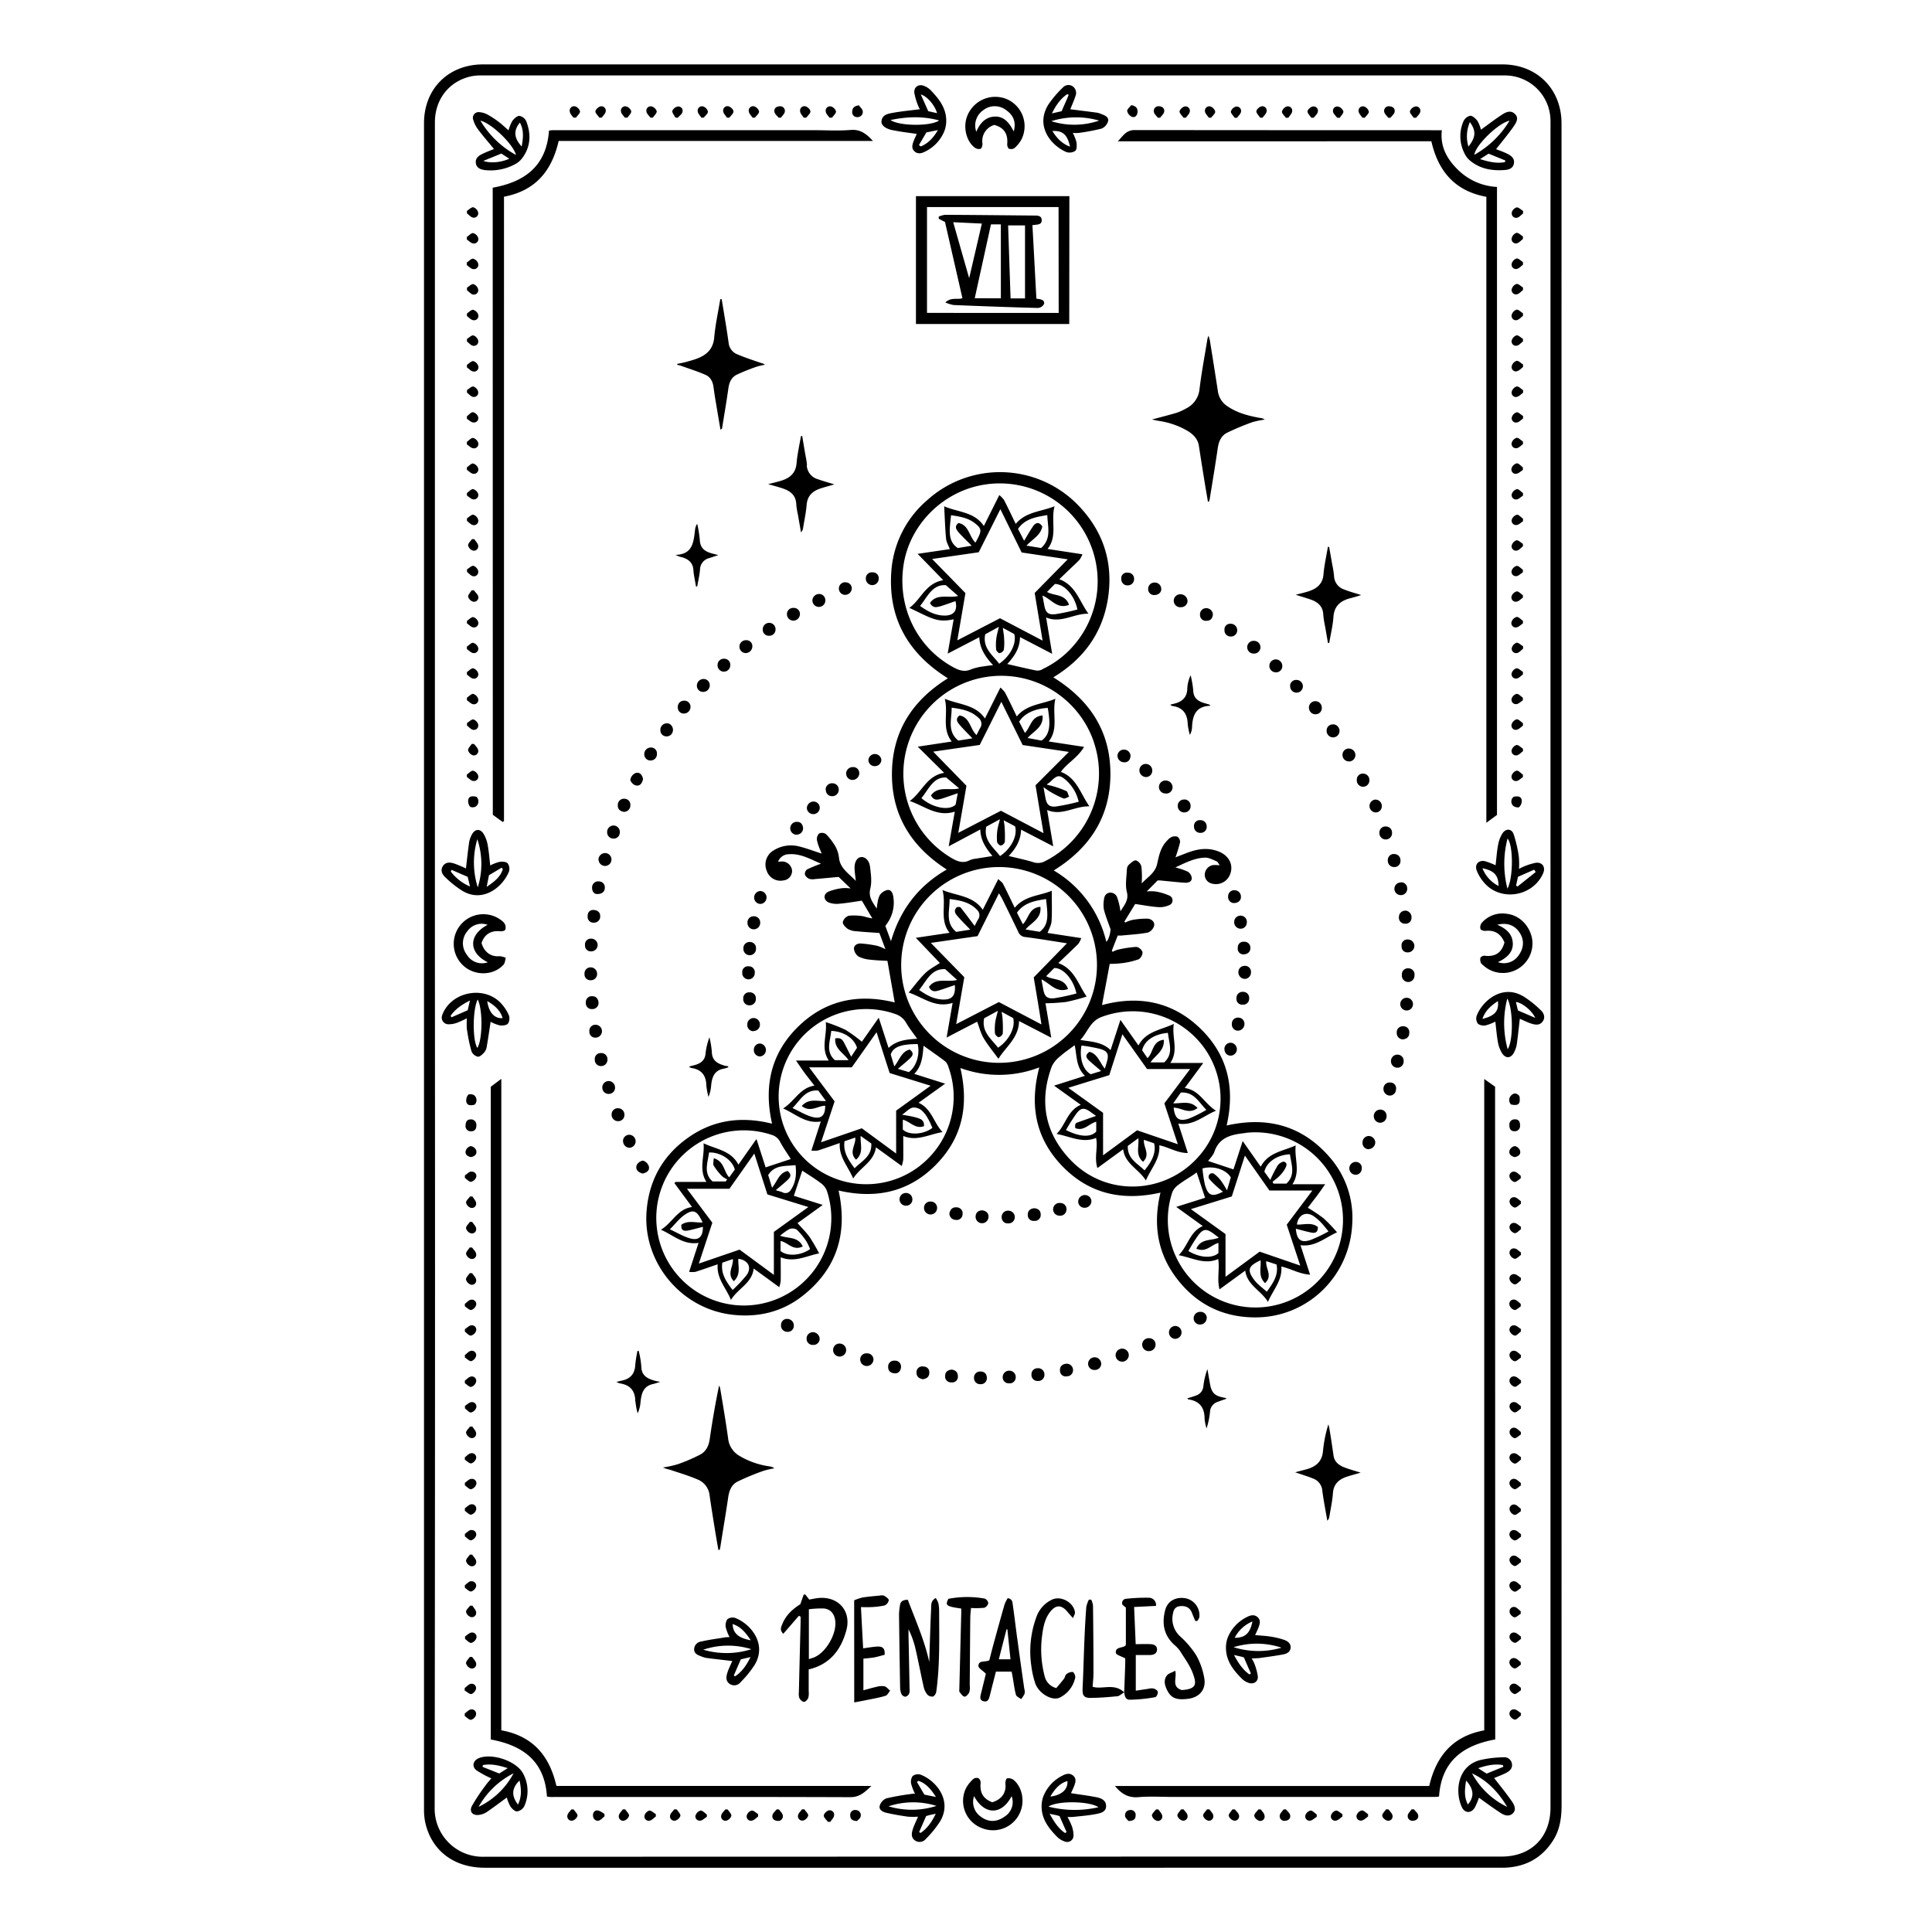 <svg xmlns="http://www.w3.org/2000/svg" viewBox="0 0 750 750"><path d="M355.78,532.81c0,1.58,1,2.34,2.48,2.61,1.44-.22,2.46-.88,2.5-2.5s-.91-2.38-2.44-2.47A2.25,2.25,0,0,0,355.78,532.81Zm-4.12-64.76a2.42,2.42,0,0,0,2.52-2.65,2.45,2.45,0,0,0-2.51-2.29,2.47,2.47,0,1,0,0,4.94Zm-12.58,59.69a2.42,2.42,0,0,0-2.64-2.37,2.35,2.35,0,0,0-2.5,2.47,2.52,2.52,0,0,0,2.45,2.44A2.59,2.59,0,0,0,339.08,527.74Zm10.7,2.66a2.3,2.3,0,0,0-2.54-2.19,2.28,2.28,0,0,0-2.46,2.49c0,1.6,1.07,2.34,2.56,2.43S349.8,532.1,349.78,530.4Zm14-61.44a2.44,2.44,0,0,0-2.52-2.52,2.41,2.41,0,0,0-2.56,2.44,2.54,2.54,0,0,0,5.08.08Zm-35.31,55.33a2.53,2.53,0,0,0-2.25-2.7,2.46,2.46,0,0,0-2.8,2.28,2.53,2.53,0,0,0,5.05.42Zm-10.28-4.63a2.7,2.7,0,0,0-2.57-2.51,2.44,2.44,0,0,0-2.5,2.49,2.38,2.38,0,0,0,2.53,2.46A2.41,2.41,0,0,0,318.2,519.66ZM305.45,517a2.34,2.34,0,0,0,2.71-2.2A2.56,2.56,0,0,0,305.7,512a2.27,2.27,0,0,0-2.48,2.16A2.4,2.4,0,0,0,305.45,517Zm23.1,115.91c2.09-7.77-3.45-13.59-11.41-12.49-1,.14-2.07.36-3,.53L312.63,619H312c-.42,1.21-.85,2.42-1.32,3.75-3,1.89-5.62,4.27-7,7.74-.45,1.12-1.09,2.33.4,3.74l6.06-7,.65.38c0,.71,0,1.41,0,2.12q-.35,13.61-.67,27.22a4.92,4.92,0,0,0,.23,2.32c.35.64,1.21,1.42,1.81,1.39s1.36-.91,1.63-1.59a7.66,7.66,0,0,0,.14-2.55c0-2.83,0-5.65,0-8.45C322.26,646.1,326.54,640.34,328.55,632.86ZM314,624.72a36.82,36.82,0,0,1,5.81-.31c2.65.26,4.1,2.06,4.44,4.82.59,4.92-3.46,12.06-8,14.07-.65.28-1.34.46-2.25.77Zm67.41-154.86c-1.54,0-2.57.74-2.68,2.31a2.5,2.5,0,0,0,5,.36C383.85,470.94,382.89,470.14,381.42,469.86Zm55,186.18c0,1.64.21,3.74,2.06,3.79a59.2,59.2,0,0,0,10-1c.47-.07,1.08-1.35,1-2s-1-1.14-1.64-1.35a5.24,5.24,0,0,0-2.14.13c-1.63.23-3.25.48-4.78.72V642.49c2.07,0,3.78,0,5.48,0,1.32-.06,2.63-.44,2.76-2s-1.14-2.16-2.48-2.23c-1.88-.1-3.77,0-5.8,0-.2-4.87-.4-9.59-.61-14.43l8.5-.42a2.8,2.8,0,0,0-2.81-3.17,68.32,68.32,0,0,0-8.69.4,1.64,1.64,0,0,0-1.5,2.35l1.3,1.08c0,4.86,0,9.57,0,14.27a1.72,1.72,0,0,1-.18.54c-1.29.95-4,.41-3.7,2.78.09.76,2.14,1.3,3.64,2.13,0,.1,0,.74,0,1.39C436.75,648.77,436.56,652.4,436.46,656ZM381.51,353.18c-3.8-5.52-10-5.35-15.65-7.67,1.6,5.71-1.28,11.57,2.77,16.6l-13.11,1.95,9.33,9.77c-2,1.34-4.08,2.39-5.68,3.95-2.28,2.24-4.18,4.86-6.43,7.53,5.5,1.79,10.28,6.18,17.07,4-.8,4.58-1.54,8.84-2.34,13.47,4.35-2.27,8.25-4.29,11.86-6.16.84,2.18,1.38,4.47,2.53,6.4,1.63,2.74,3.7,5.22,5.73,8,2.89-4.69,7.9-8.12,8-14.66l12.51,6.48c-.83-4.91-1.57-9.36-2.25-13.37a75.26,75.26,0,0,0,8.06-.52,77.73,77.73,0,0,0,7.93-2.09c-3.25-4.55-4.65-10.66-11-13,2.72-2.59,5.28-5,7.76-7.45a8.85,8.85,0,0,0,1.14-2.24l-13.07-2c.58-1.64,1.47-3.11,1.55-4.61.22-3.89.07-7.8.07-11.78-4.65,2-10.47,1.86-14.37,6.62-1.58-3.26-3-6.29-4.53-9.26-.34-.66-1.09-1.12-1.86-1.89ZM368.63,349c4.07.52,7.9,1.19,10.77,4.32a2.82,2.82,0,0,1,.26,3.65c-.49.83-.9,1.71-1.31,2.48-1.85-2.46-3.61-4.87-5.48-7.2-.22-.27-1-.1-1.37-.13-1.38,1.24-.73,2.41,0,3.28,1.56,1.85,3.3,3.54,5.16,5.49l-5.46.87C366.84,358.17,368.71,353.55,368.63,349ZM365.58,388c-3.29-.23-6-1.75-8.77-3.69,2.91-3.57,4.66-8.34,10.1-8.09l4.64,4.18c-3.83,1.06-8.19-1.09-10.93,2.71,1,2.08,2.45,1.82,3.89,1.37,2.05-.64,4.08-1.37,6.16-2.08C371,386.69,369.51,388.24,365.58,388Zm21.88,18.75c-2.56-3.41-6.51-6.13-5.42-11.45l5.33-2.9c-.41,1.79-.81,3-1,4.28a19.88,19.88,0,0,0-.12,4.49c.06.57,1,1.48,1.45,1.46a2.13,2.13,0,0,0,1.57-1.39,47.17,47.17,0,0,0-.08-5.7c0-.77-.19-1.53-.35-2.75l4.49,2.44C394.23,399,391.69,403.85,387.46,406.71Zm30.4-21.08a81.55,81.55,0,0,1-8.56,1.84c-2.86.31-3.81-.7-4.33-3.55-.21-1.14-.42-2.28-.69-3.77,3.46,1.61,5.74,5.41,10.33,3.75-1.52-4.47-5.86-3.32-8.48-5l3.11-3.14C412.62,375.62,416.69,380.06,417.86,385.63ZM406.07,349c.73,6.38,1.18,9.94-2.46,12.73l-5.5-.92c2.33-2.73,6.28-4.16,5.77-8.79-4.45.36-4.47,4.42-6.8,6.77l-2.3-4.49C397.62,350.34,401.82,349.68,406.07,349Zm-16.94.08c2.07,4.22,4.15,8.43,6.17,12.68a3.13,3.13,0,0,0,2.79,2c5.4.69,10.78,1.61,16.1,2.43l-12.9,13.23c1,5.9,2,11.8,3,18.27l-16.53-8.69-16.57,8.57c1.09-6.34,2.12-12.29,3.15-18.23l-13-13.31,18.14-2.63,8.32-16.63C388.41,347.8,388.81,348.44,389.13,349.11Zm32.24,114.83a2.6,2.6,0,0,0-2.81,2.44,2.37,2.37,0,0,0,2.21,2.49,2.63,2.63,0,0,0,2.92-2.42A2.45,2.45,0,0,0,421.37,463.94Zm2.12,195.2c3.43,0,6.87-.31,10.29-.63.75-.08,1.45-.8,2.65-1.51-4-3.74-8.43-1-12.28-2.17.12-1.81.34-3.59.33-5.37q0-13.1-.18-26.19a8.39,8.39,0,0,0-.69-2.26h-.91a11.93,11.93,0,0,0-1,2.84c-.31,4-.53,8-.7,12.08-.28,6.48-.42,13-.74,19.44C420.15,658.19,420.67,659.14,423.49,659.14ZM425,531.81a2.4,2.4,0,0,0,2.48-2.35,2.54,2.54,0,1,0-5.08-.05A2.4,2.4,0,0,0,425,531.81Zm43.47-20.06a2.38,2.38,0,0,0-2.48-2.49,2.49,2.49,0,0,0-2.61,2.43,2.4,2.4,0,0,0,2.49,2.49A2.54,2.54,0,0,0,468.43,511.75ZM430,233c2.23-13.26-1-25.2-10-35.29a42.22,42.22,0,0,0-60.23-3.4,40.06,40.06,0,0,0-13.79,28c-1.15,18,6.71,31.48,22,41-13.9,8.64-21.63,20.74-21.73,37s7.56,28.38,21.28,37.24c-11.17,6.42-18.11,15.76-21.66,27.83-.72-2-1.44-3.93-2.18-5.92.4-.58.76-1.05,1.07-1.54a13.92,13.92,0,0,0,2-9.89c-.19-1.32-.81-2.72-2.27-2.54a5,5,0,0,0-2.89,1.9,8,8,0,0,0-.92,3c-.15.6-.19,1.24-.35,2.3-1.71-2.63-3.26-4.51-2.48-7.73.67-2.71.24-5.77-.13-8.63-.32-2.43-2-3.85-3.56-3.6s-2.53,2.07-2.42,4.5c.06,1.4.28,2.79.48,4.74-2.82-3-6.08-4.85-6.53-9a11.54,11.54,0,0,0-1.36-4.33,23.31,23.31,0,0,0-3.68-4.82,2.71,2.71,0,0,0-2.62-.3,3.07,3.07,0,0,0-.91,2.54,19.17,19.17,0,0,0,1.3,3.92c.16.44.35.87.55,1.38-3.1-1-5.95-2.09-8.89-2.81a12.67,12.67,0,0,0-9.76,1.57,6.33,6.33,0,0,0-2.67,7.95,5.6,5.6,0,0,0,6.5,3.7,3.69,3.69,0,0,0,3.33-3.8,3.91,3.91,0,0,0-3.68-3.54c-.57,0-1.14.05-1.75.08a4.46,4.46,0,0,1,4.11-2.9c4.68-.37,8.54,2,12.55,3.67a56.44,56.44,0,0,0-5.4,2.23,2.24,2.24,0,0,0-.85,2,3.17,3.17,0,0,0,1.69,1.65,4.49,4.49,0,0,0,2.14.1c3.09-.26,6.19-.56,9.27-.84l4.66,4.48a15.69,15.69,0,0,0-3.12-.13,21.16,21.16,0,0,0-5.48,1.36c-2.12,1-2,3.29.13,4.23a9,9,0,0,0,4.22.45c2.81-.24,5.6-.74,8.6-1.17,1.41,2.4,2.74,4.64,4.07,6.89a26.57,26.57,0,0,1-3.38-.8,20.38,20.38,0,0,0-5.82-.23,3.5,3.5,0,0,0-2.27,2.51c-.05.87,1.14,2.06,2.07,2.67a7.37,7.37,0,0,0,3.24.83c2.82.29,5.65.44,8.9.68.65,1.74,1.41,3.76,2.35,6.29a19.18,19.18,0,0,0-3.17-1.31,46.58,46.58,0,0,0-6.42-.91c-1.29-.07-2.73.67-2.63,2.13a4.23,4.23,0,0,0,1.78,2.94,12.38,12.38,0,0,0,4.54,1.22c2.22.28,4.47.32,6.67.46.95,5.41,1.88,10.71,2.83,16.14-14.14-3.5-26.91-.93-37.47,9.38s-13.44,23.12-10.15,37.68c-12-3-22.92-1.47-32.73,5.53s-15.13,16.65-16,28.68c-1.43,19.7,13.44,37.62,33.21,39.94,10,1.17,19.35-1,27.34-7.28,13.39-10.49,17.62-24.36,14-40.92,14.51,3.33,27.19.65,37.65-9.87s13-23.19,9.64-37.69a43.59,43.59,0,0,0,30.63-.24c-3.87,14.76-1.45,27.62,9,38.4s23.36,13.54,38.05,10.21c-2.93,12.22-1.25,23.43,6.31,33.33s17.67,15,30.14,15.11c20.44.2,37.14-15.79,38-36.59a35.65,35.65,0,0,0-8.86-25.69c-10.61-12.19-24.1-15.78-39.91-12.21,3.36-14.7.38-27.5-10.39-37.83s-23.81-12.76-38-8.91c1-5.35,2-10.58,3-16a41.74,41.74,0,0,0,4.75-.28,30.19,30.19,0,0,0,6.49-1.51,3.26,3.26,0,0,0,1.49-2.81,3.22,3.22,0,0,0-2.41-2,45.17,45.17,0,0,0-7.17,1.08,10.49,10.49,0,0,0-2,.83l-.34-.4c.77-2,1.55-4,2.3-5.9.65,0,1,0,1.3,0,3.48-.35,7-.53,10.41-1.17a4,4,0,0,0,2.42-2.65c.32-1.55-1.11-2.66-2.54-2.74a30.52,30.52,0,0,0-6,.5,13.34,13.34,0,0,0-2.67,1l-.33-.38,4.19-6.83c3.13.46,5.93,1,8.75,1.21a8.69,8.69,0,0,0,4.35-.71,2,2,0,0,0,.07-3.79,21.79,21.79,0,0,0-5.41-1.58,18.34,18.34,0,0,0-3.28,0l4.24-4.27c.7,0,1.16,0,1.61.08,2.9.27,5.8.59,8.71.8,1.3.09,2.81-.14,2.93-1.67a3.39,3.39,0,0,0-1.51-2.59,26.81,26.81,0,0,0-4.89-1.66c3.86-1.77,7.48-3.72,11.64-3.81,1.47,0,3,.86,4.43,1.45.42.18.65.81,1.2,1.53a21.67,21.67,0,0,0-2.21-.12,3.83,3.83,0,0,0-3.57,3.19,3.46,3.46,0,0,0,2.18,3.85,5.88,5.88,0,0,0,7.29-2.73c2-3.91.1-8-4.36-9.64s-8.48-.79-12.58.83c-1.31.52-2.62,1-3.94,1.53a60.34,60.34,0,0,0,1.77-5.85,2.56,2.56,0,0,0-1-2.15,3.18,3.18,0,0,0-2.35.14,5.39,5.39,0,0,0-1.67,1.37c-2.49,2.48-3.17,5.79-3.87,9-.79,3.64-3.8,5.17-6,7.65a39.78,39.78,0,0,0-.1-6.43A3.44,3.44,0,0,0,441,334c-.85-.13-2,1-2.79,1.69a2.75,2.75,0,0,0-.75,1.8c-.13,3-.71,6.05,0,8.83.76,3.17-.95,4.89-2.48,7.45-.17-.95-.23-1.45-.35-1.95a23.69,23.69,0,0,0-.88-3.23,2.76,2.76,0,0,0-3-2.05c-1.5.22-2.07,1.38-2.2,2.7a11.33,11.33,0,0,0,0,3.94c.68,2.57,1.69,5.06,2.57,7.58a12,12,0,0,1-1,4,4.91,4.91,0,0,1-.65.85,43.71,43.71,0,0,0-20.41-27.7c14.13-8.78,22-20.95,22-37.5s-8-28.67-22.17-37.47C420.36,256,427.73,246.22,430,233ZM309.35,499.86a34,34,0,1,1-9.59-59.24,5.32,5.32,0,0,1,3.14,2.76c1.25,2.31,2.78,4.48,4.09,6.55l-9.78,3.24c-1-3.17-2.22-6.87-3.55-11-2.44,3.44-4.64,6.56-7,9.94-2.92-5.51-8.53-5.92-13.55-8.29.51,5.2-2,10.1,1.13,15h-12l-.43.47,6.85,9.28c-5.63.72-7.6,6.07-12.09,8.81,4.87,2.11,8.68,6,14.61,5.1l-3.66,11.25a9.2,9.2,0,0,0,2.44,0c2.82-.89,5.6-1.89,8.65-2.93-.51,5.5,3.23,9.07,5.15,13.83,2.73-4.54,8.17-6.45,8.82-12.19l9.92,7.24a13.3,13.3,0,0,0,.57-2.41c.05-3,0-5.94,0-9.2,5.28,2.17,10-.55,14.92-1.5a72.13,72.13,0,0,0-3.63-6.26c-1.35-1.9-3.05-3.56-4.76-5.51,1.3-.93,2.92-2.08,4.54-3.25l5.25-3.81-11.21-3.53c1.1-3.29,2.14-6.42,3.25-9.75.21.13.67.41,1.13.71,2,1.31,4,2.54,5.92,4a6.92,6.92,0,0,1,2.43,2.88A33.78,33.78,0,0,1,309.35,499.86Zm-6.5-20.16a20.46,20.46,0,0,1,3.62-2.59,3.28,3.28,0,0,1,2.87.26,27.13,27.13,0,0,1,3.71,4.54,18.73,18.73,0,0,1,1.42,3c-3.63,2.53-8.78,2.91-11.46.74v-3.89c2.84.48,4.86,4,8.62,2.1C309.79,479.94,305.93,480.89,302.85,479.7Zm-2.43-1.48V494.9l-13.32-9.8-15.81,5.42c1.81-5.5,3.49-10.57,5.24-15.87l-9.87-13.18h16.51l9.65-13.67c1.77,5.52,3.42,10.67,5.08,15.87l15.91,4.9Zm-15.55,19.14c2.88-2.71,1.56-5.87,1.76-8.7,3.85.56,5.34,3.36,3.16,6.39a58.11,58.11,0,0,1-5.39,5.72c-2.48-3.26-4.63-6.28-4-10.6l4.1-1.41C284.78,491.65,282,494.42,284.87,497.36Zm-17.74-19.68c1.92-.39,3.81-.94,5.74-1.43,0,3.9-1.61,5.47-5.08,4.46-2.53-.73-4.87-2.15-7.75-3.48,2.17-2.18,3.7-4.23,5.7-5.61,3.65-2.53,5-1.4,7,2.94-2.79.16-5.72-.95-8.23.9C264.33,477.37,265.16,478.08,267.13,477.68Zm10-25.08a23.39,23.39,0,0,0,3.17,4,8.24,8.24,0,0,0,2,1.22l-.6.83h-5.07c-3.67-3.22-1.87-7.32-1.38-11.25,4.37-.2,9.05,2.84,10,6.64l-2.18,3c-2.17-2.28-1.87-6.22-6-7.41C277,450.92,276.72,452,277.1,452.6Zm26.66,10.25c-.72-.3-1.49-.47-2.64-.82,1.71-1.46,3.22-2.67,4.62-4s1.41-2.22,0-3.45c-3.32.69-4,4-6.06,6.49-.55-1.79-1-3.33-1.51-4.91,2.55-4.07,6.69-3.39,10.63-3.86.42,3.57.13,6.81-1.92,9.73A2.34,2.34,0,0,1,303.76,462.85Zm53.43-10.36a34,34,0,1,1-9.87-58.92,7.66,7.66,0,0,1,4.5,3.61c1.13,2,2.6,3.79,4.2,6.06-4.16.26-7.93.62-11.11,3.56-1.26-3.89-2.46-7.59-3.81-11.73-2.43,3.47-4.61,6.56-6.56,9.33a57.35,57.35,0,0,0-6.35-4.62,63,63,0,0,0-7.67-3c.65,5.09-2.09,10,1.19,14.92H309c1.35,1.94,2.36,3.46,3.44,4.92s2.33,3,3.73,4.83c-5.63.81-7.68,6.05-12.16,8.85,4.86,2.11,8.66,6,14.62,5.07-1.22,3.76-2.36,7.3-3.65,11.27a9.66,9.66,0,0,0,2.5,0c2.77-.88,5.5-1.87,8.52-2.92-.41,5.39,3.19,9,5.21,13.77,2.77-4.4,8-6.4,8.84-12.1l10,7.25a13.35,13.35,0,0,0,.59-2.5c.05-3,0-5.93,0-9.17,5.22,2.24,9.92-.61,15.25-1.5-3.52-3.72-4.22-9.12-9.31-11.37,3.48-2.51,6.72-4.83,10.33-7.42l-12-3.8c3-3.07,3.27-6.9,3.61-10.92,3.05,2.18,5.82,4.07,8.47,6.11a5,5,0,0,1,1.22,2.22A33.91,33.91,0,0,1,357.19,452.49Zm-1.76-18.73a48.42,48.42,0,0,0-5.28-1c1.56-1.13,2.7-2.41,4.08-2.79a4.72,4.72,0,0,1,3.48,1.05,11.49,11.49,0,0,1,2.51,3.26c.68,1.11,1.15,2.36,1.72,3.54-3.31,2.63-9.15,3-11.5.65v-3.8c2.81.64,4.82,3.77,8.21,2.51C358.9,434.52,356.93,434.24,355.43,433.76Zm-7.58-2.61v16.64L334.55,438l-15.81,5.43c1.84-5.56,3.49-10.57,5.25-15.87l-9.89-13.22h16.56l9.62-13.64c1.75,5.48,3.38,10.56,5.08,15.85l15.91,4.93Zm-15.53,19c3-2.61,1.58-5.78,1.75-9.18l4.14,2.94c.29,5-3.74,6.82-6.5,9.61-2.29-3.14-4.51-6.16-3.9-10.49l4.17-1.43C332.36,444.44,329.33,447.26,332.32,450.19Zm-12-20.94c0,3.89-1.53,5.38-5.19,4.35-2.51-.72-4.82-2.16-7.51-3.42,3.13-3.14,4.88-7.18,10-6.8.9,1.22,1.84,2.51,3,4.07-3.31.23-6.62-1.21-9.41,1.95C314.66,432,317.47,429.26,320.35,429.25Zm9.09-17.64h-5.31c-3.74-3.25-1.83-7.4-1.44-11.38,4.84.21,8.89,2.83,10,6.58-.61.92-1.32,2-2.27,3.44-.89-1.76-1.6-3.2-2.34-4.62s-1.25-3-3.84-2.47C323.88,407.23,327.56,408.74,329.44,411.61Zm23.33,4.61-4.2-1.26c1.74-1.5,3.27-2.72,4.68-4.07s1.37-2.23-.08-3.41c-3.28.77-4,4.11-6,6.54-.54-1.79-1-3.28-1.39-4.62,1.13-3.6,5.61-4,10.46-4.06C357.2,409.28,355.75,414.12,352.77,416.22Zm130.86,23.59a34,34,0,1,1-28.52,23,7,7,0,0,1,2.42-2.88c1.78-1.37,3.74-2.49,5.61-3.74.53-.34,1-.74,1.41-1,1.13,3.38,2.15,6.47,3.27,9.83l-11.21,3.53,10.31,7.44c-5.07,2.21-5.69,7.66-9.36,11.31,5.35,1,10,3.82,15.35,1.5.63,3.83-.54,7.58.49,11.78l10-7.29c.73,5.64,6.06,7.63,8.83,12.14,2-4.71,5.62-8.32,5.19-13.72,3.69.8,6.92,2.89,11.15,3.16l-3.72-11.44c5.71.76,9.61-3,14.2-5a67.91,67.91,0,0,0-5.16-5.38,63.05,63.05,0,0,0-6.2-4.16c.89-1.16,2-2.62,3.16-4.12s2.19-3.05,3.59-5H501.72c3.25-5,.68-9.85,1.27-15.08-5,2.27-10.61,2.68-13.58,8.26l-7-9.95c-1.33,4.09-2.54,7.8-3.58,11L469,450.69c.72-1,1.94-2.18,2.43-3.59C473.46,441.16,478.51,440.39,483.63,439.81ZM498.57,451c-.62-.24-2.07.67-2.58,1.43a51.43,51.43,0,0,0-2.87,5.63c-.9-1.26-1.64-2.28-2.29-3.18.8-3.77,5-6.59,9.93-6.78.51,3.94,2.3,8-1.39,11.38h-5l-.37-.68c.95-.81,2-1.56,2.84-2.45a11.64,11.64,0,0,0,1.92-2.5C499.29,452.92,500,451.56,498.57,451Zm-5.77,11.17h16.65l-9.94,13.25,5.25,15.88L489,485.89l-13.26,9.76V479.07l-13.44-9.69,15.88-4.92c1.65-5.14,3.31-10.29,5.09-15.87Zm10.66,13.19c.47-3.62,3.32-5.19,6.28-3.39a17.52,17.52,0,0,1,3.15,2.69c.91.93,1.69,2,2.84,3.37a55.3,55.3,0,0,1-7,3.34c-3.76,1.2-5.31-.07-5.69-4.38,2.11.53,4,1.09,5.94,1.48s2.6-.29,2.62-2.15C509.14,474.37,506.22,475.48,503.46,475.38ZM491.09,498.1c3.1-2.9.11-5.63.47-8.53l4,1.31c.82,4.29-1.47,7.29-3.79,10.58-1.71-1.57-3.62-2.86-4.89-4.61-3-4-2.11-5.47,2.48-7.61C489.62,492.25,488.3,495.41,491.09,498.1ZM473,482.51v3.93c-2.41,2.14-7.15,1.88-11.66-.78a61,61,0,0,1,3.93-6.29c1.9-2.38,3.12-2.38,5.54-.67.74.52,1.45,1.08,2.33,1.75-2.93,1.32-6.88.2-8.72,4.27C468.17,486.42,470.18,483.2,473,482.51Zm3.33-20.39a41.92,41.92,0,0,0-2.2-3.57,13.61,13.61,0,0,0-2.58-2.67,1.38,1.38,0,0,0-2,1.91,35,35,0,0,0,3.36,3.31c.56.51,1.17,1,1.84,1.51-4.15,2.13-5.71,1.62-6.95-2.51a46.25,46.25,0,0,1-1-6.52c4.33-1.14,9.18.42,11,3.49C477.36,458.58,476.92,460.08,476.32,462.12Zm-9.95-56.78a33.89,33.89,0,0,1,1.8,39.9C456,463.41,430.45,466,415.46,450.17c-9.89-10.41-12.14-22.76-7.13-36.25a10.85,10.85,0,0,1,3.18-3.84c1.7-1.52,3.62-2.79,5.68-4.34.92,4.18.46,8.55,4,11.89l-12,3.81,10.36,7.44c-5.17,2.25-5.79,7.68-9.39,11.32,5.33.95,10,3.72,15.34,1.53.79,3.8-.78,7.56.51,11.71l10-7.29c.73,5.69,6.06,7.66,8.82,12.11,2-4.7,5.62-8.33,5.22-13.66,3.72.75,6.9,3,11.07,3l-3.7-11.42c5.89.94,9.71-3,14.63-5-4.43-2.7-6.38-8-12.13-8.82,2.39-3.22,4.63-6.26,7.19-9.72h-12.8c3.34-4.89.51-9.86,1.37-15.17-5.09,2.42-10.75,2.82-13.73,8.37l-7-9.93c-1.33,4.1-2.54,7.79-3.82,11.73-3.35-3.23-7.56-3.23-11.76-3.94,2.81-2.93,3.79-7.19,8.1-8.85A34.19,34.19,0,0,1,466.37,405.34Zm-14.58-1.71c-4.6.56-4,5-6.35,7.12l-2.06-3c.78-3.72,4.6-6.31,10-6.8.4,4,2.31,8.11-1.46,11.46h-5.29C448.5,409.58,452.09,408,451.79,403.63ZM445.29,415H462c-3.49,4.66-6.73,9-10,13.32,1.72,5.23,3.39,10.29,5.23,15.86l-15.82-5.4-13.2,9.72V432l-13.5-9.72,15.91-4.91c1.67-5.22,3.32-10.35,5.09-15.87Zm10.19,13.28,2.9-4.15c5.17-.34,6.9,3.7,9.93,6.72a52.5,52.5,0,0,1-6.71,3.36c-3.92,1.33-5.5.12-6-4.2,2.93-.1,5.82,2.79,9.29.12C462.13,427.11,458.86,428.39,455.48,428.32ZM443.73,451c3-2.87,0-5.68.34-8.53l3.95,1.36c.8,3.18-.43,6.58-3.72,10.5-2.72-2.7-6.68-4.47-6.49-9.49l4.09-3C442.26,445,440.64,448.34,443.73,451Zm-26.32-13.08c3.33,1.38,5.34-1.76,8.15-2.46v3.8c-2.09,2.3-6.25,2.18-11.75-.57A69.37,69.37,0,0,1,418,432.1c1.73-2.15,2.94-2.11,5.22-.53l2.28,1.63c-2.62.92-5.11,1.77-7.59,2.69-.25.09-.44.5-.52.8A4.57,4.57,0,0,0,417.41,437.88Zm12.28-25.66c-.21.75-.46,1.49-.8,2.6-2.07-2.51-2.77-5.71-5.95-6.54-1.52,1.08-1.62,2-.21,3.34s3,2.59,4.73,4.11l-4,1.24c-3-1.53-4.53-6.18-3.63-11.13a59.36,59.36,0,0,1,7.28,1.32C430.05,408.06,430.53,409.31,429.69,412.22Zm-3.85-37.51a38,38,0,1,1-38-38.16A38,38,0,0,1,425.84,374.71Zm-60.67-64.58c2.07-.64,4.11-1.38,6.63-2.24-.34,1.84-.6,3.23-.82,4.41-2.68,2.64-9.28,1.08-13.28-2.51,2.84-3.45,4.59-8.27,9.61-8l5.05,4.22c-3.88,1-8.23-1.11-10.95,2.74C362.41,310.72,363.79,310.57,365.17,310.13Zm10-5.14-12.91-13.24,18.07-2.6,8.39-16.74L397,289.22l17.93,2.67L402,304.83c1,6.16,2,12.12,3.09,18.6l-16.53-8.7L372,323.31C373.12,317,374.15,311,375.18,305Zm-2.95-24c1.57,1.86,3.32,3.55,5.27,5.6l-5.46.87c-4.44-3.59-2.54-8.27-2.6-12.78,3.88.53,7.54,1.16,10.41,3.95a2.92,2.92,0,0,1,.67,3.92c-.5.85-.91,1.76-1.41,2.76-2.57-2.31-2.52-6.91-6.61-7.61C370.91,278.9,371.49,280.11,372.23,281Zm32.49-3.3c-4.49.41-4.53,4.46-6.84,6.79l-2.23-4.35c1.92-3.17,6-5.07,11.11-5.36.8,5,1.47,10-2.43,12.68l-5.41-1C401.27,283.77,405.17,282.32,404.72,277.69ZM414,307.12a34.2,34.2,0,0,0-5-1.84c-.67-.22-1.37-.36-2.7-.71a19.53,19.53,0,0,0,1.58-1.22c2.68-2.66,3.54-2.68,6.35-.12a16.1,16.1,0,0,1,4.52,8,80.86,80.86,0,0,1-8.74,1.84c-2.76.3-3.71-.74-4.2-3.48-.21-1.14-.42-2.29-.72-4,1.16.79,1.94,1.4,2.8,1.88a37.47,37.47,0,0,0,4.9,2.47c.59.22,1.49-.41,2.25-.66C414.66,308.6,414.53,307.42,414,307.12ZM382.88,320.9l5.29-2.88c-.41,1.77-.82,3-1,4.28a20.46,20.46,0,0,0-.11,4.49c.06.57,1,1.47,1.45,1.46a2.14,2.14,0,0,0,1.56-1.41,47.2,47.2,0,0,0-.08-5.7c0-.77-.19-1.53-.34-2.7l4.38,2.32c1.1,3.55-1.44,8.64-5.81,11.56C385.59,328.89,381.71,326.18,382.88,320.9Zm41.68-33a38.1,38.1,0,0,1-18.87,46.4,5.66,5.66,0,0,1-4.56.4c-3-.92-6.12-1.56-9.56-2.41,2.7-2.85,4.66-5.94,4.81-10.22l12.48,6.47c-.81-4.83-1.56-9.28-2.37-14.1,5.75,2.46,10.59-1.55,16.42-1.42-3.53-5-4.94-11.09-11.09-13.37,2.49-3.5,6.55-5.46,9-9.71l-13.72-2.1c4-5,1.21-10.87,2.61-16.58-5.24,2.18-11.06,2.1-15,6.87-1.58-3.24-3-6.31-4.58-9.32a10.9,10.9,0,0,0-1.78-1.9l-6,12c-3.72-5.47-10-5.3-15.59-7.65,1.48,5.66-1.34,11.47,2.71,16.6l-13.21,2,10.28,10.16c-6.89,1.13-8.52,7.45-13.38,10.93,5.88,2,10.66,6.3,17.49,4.13-.8,4.51-1.54,8.74-2.37,13.46L380.56,322c.06,4.08,2.08,7.2,4.72,10.31-2.27.36-4.27.67-6.27,1a8.55,8.55,0,0,0-2.5.6c-2.75,1.44-5,.43-7.41-1a38,38,0,1,1,55.46-45.09Zm-59.82-52.44c2.07-.64,4.11-1.39,6.17-2.1.89,3.54-.56,5.55-4,5.6-3.68.06-6.72-1.57-9.74-3.73,2.92-3.57,4.67-8.37,10-8.08l4.78,4.2c-3.84,1-8.21-1.13-10.93,2.71C362,236,363.36,235.84,364.74,235.41Zm10.05-5.21L361.85,217l18.09-2.61,8.4-16.73,8.26,16.81,17.89,2.66-12.83,13.05c1,6.08,2,12,3.07,18.5L388.2,240l-16.57,8.58C372.73,242.21,373.76,236.22,374.79,230.2Zm-2.93-23.9c1.58,1.83,3.37,3.49,5.34,5.5l-5.38.9c-3.93-2.59-3.28-6.76-2.62-12.76,3.19.53,6.38.94,9.08,3s2.85,2.9,1.37,5.84c-.29.58-.62,1.15-1,1.82-2.51-2.49-2.53-6.91-6.59-7.61C370.51,204.22,371.12,205.43,371.86,206.3Zm29.08-1.9c-1.17,1.66-2.14,3.45-3.38,5.47l-2.37-4.61c2.77-4,7-4.6,11.38-5.36.07,4.44,1.8,9-2.41,12.79l-5.69-.92c2.31-2.52,5.51-4,6.15-7.45C403.51,202.62,402.19,202.61,400.94,204.4Zm5.49,25.38,3.07-3.12c3.56-.09,7.68,4.45,8.74,9.9a79.17,79.17,0,0,1-8.57,1.82c-2.86.31-3.78-.69-4.31-3.57l-.67-3.66c3.43,1.33,5.67,5.45,10.32,3.59C413.42,230.43,409.28,231.43,406.43,229.78Zm-23.95,16.38,5.29-2.88c-.43,1.86-.85,3.18-1,4.52a18.83,18.83,0,0,0-.06,4.31c.06.54.91,1.44,1.3,1.39a2.25,2.25,0,0,0,1.67-1.28,19.47,19.47,0,0,0,.11-4.32c0-1.24-.28-2.48-.49-4.23l4.43,2.41c1,3.65-1.52,8.55-5.84,11.53C385.27,254.22,381.32,251.5,382.48,246.16Zm22.18,13.62a4.06,4.06,0,0,1-2.27.49c-3.67-.73-7.31-1.61-11.37-2.54,2.69-2.92,4.9-6.09,4.94-10.47l12.49,6.5c-.81-4.85-1.55-9.33-2.35-14.11,5.81,2.44,10.66-1.56,16.43-1.46-3.55-4.91-4.92-11-11.31-13.39l4.48-4.29c1.15-1.1,2.33-2.16,3.41-3.32a10,10,0,0,0,1.09-2.07l-13.54-2.07c4-5,1.19-10.83,2.71-16.57-5.32,2.13-11.12,2.11-15.07,6.84-1.58-3.24-3-6.32-4.59-9.35a10.55,10.55,0,0,0-1.78-1.83l-6,12c-3.69-5.55-10-5.28-15.4-7.65.23,4.41.36,8.51.73,12.58.12,1.33.91,2.59,1.45,4.05l-12.49,1.83,9.95,10.22c-7,1.24-8.62,7.55-13.16,10.75,8.73,4.12,10.81,5.82,17.2,4.44-.77,4.39-1.51,8.66-2.32,13.33l12.27-6.37c.15,4.26,2.26,7.54,5.35,10.83-1.4.18-2.41.26-3.39.45a22.35,22.35,0,0,0-5,1.13c-2.63,1.21-4.77.49-7.1-.78-14.06-7.67-21.7-23.26-19.28-39.55,2.27-15.28,14.54-28,29.94-31.06A38,38,0,0,1,417.29,250,36.6,36.6,0,0,1,404.66,259.78Zm83.65,383.9c3.32-.46,6.65-.89,9.94-1.51,1.37-.26,2.72-1,2.77-2.69s-1.33-2.57-2.7-3a30.81,30.81,0,0,0-5.19-1.22c-1.91-.3-3.85-.38-5.89-.56.52-1.17,1-2.11,1.36-3.09.49-1.33.87-2.72-.38-3.86s-2.75-.81-4.07-.12a15.29,15.29,0,0,0-7.63,8.25,11.48,11.48,0,0,0-.58,4.44c.26,4.81,3.1,8.29,6.34,11.48a6.66,6.66,0,0,0,2.36,1.41c2,.73,3.82-.44,3.65-2.52a23.43,23.43,0,0,0-1.4-5.08,13,13,0,0,0-1-1.88A19,19,0,0,0,488.31,643.68Zm-2.11-14.23c-.91,4.13-2.42,6.31-6.9,6.29A13.6,13.6,0,0,1,486.2,629.45ZM485,650c-2.56-1.83-4.27-4.36-5.95-7.53l2.84.64c.25.06.5.15,1,.32.86,2,1.78,4.1,2.71,6.22Zm-6.17-10.55a30.42,30.42,0,0,1,18.66.18A32,32,0,0,1,478.84,639.43ZM469.73,548a4.25,4.25,0,0,1,3-3.81c1.13-.44,2.29-.82,3.43-1.22a1.82,1.82,0,0,0-1-.4c-3.64-.67-4.83-1.85-5.45-5.4l-1-5.67a29.31,29.31,0,0,0-1.58,6.71,4.05,4.05,0,0,1-2.79,3.51c-1.09.44-2.23.73-3.49,1.14.24.18.38.36.55.39,4.31.64,6.21,3.21,6.22,7.48a19.21,19.21,0,0,0,.75,3.77A29.21,29.21,0,0,0,469.73,548ZM456.24,648.59c-1.33.7-2.52,1-3.15,1.71-1.28,1.5-1.1,3.35-.36,5.07,1.6,3.73,3.61,4.69,8.39,4.12,4.49-.53,7.19-3.63,6.37-8.07a27.64,27.64,0,0,0-3.13-8.86,35.47,35.47,0,0,0-6.28-7.37,9.18,9.18,0,0,1-2.72-8.86c.34-2,1.34-2.85,3.38-2.86s3.36.88,4.12,3c.34.94.76,1.86,1.14,2.79l.78,0a5.15,5.15,0,0,0,.8-1.39,6.76,6.76,0,0,0-5-7.35c-3.95-.85-7.26.92-8.2,4.34-1.43,5.21-.67,9.84,3.45,13.64a12.14,12.14,0,0,1,2.18,2.3c1.77,2.84,3.86,5.59,5,8.67,1.51,4.07,1.75,6.23-4.27,6.61C454.64,654.75,456.93,651.53,456.24,648.59Zm-.15-128.84a2.54,2.54,0,0,0,2.59-2.48,2.48,2.48,0,0,0-2.6-2.53,2.51,2.51,0,0,0,0,5Zm-10,4.75a2.54,2.54,0,0,0,2.5-2.44,2.44,2.44,0,0,0-2.43-2.57,2.51,2.51,0,1,0-.07,5Zm-52.14-51.89a2.5,2.5,0,0,0-2.52-2.62,2.38,2.38,0,0,0-2.57,2.44,2.3,2.3,0,0,0,2.51,2.48A2.38,2.38,0,0,0,393.93,472.61Zm41.6,56a2.61,2.61,0,0,0,2.65-2.45,2.56,2.56,0,0,0-5.12-.12A2.5,2.5,0,0,0,435.53,528.58Zm-55,3.81a2.33,2.33,0,0,0-2.44,2.49,2.37,2.37,0,0,0,2.56,2.43,2.32,2.32,0,0,0,2.42-2.55C383,533.12,382,532.44,380.51,532.39ZM355.32,639.76c1.17,5,2.12,10.1,3.26,15.13a6.9,6.9,0,0,0,1.47,3,2.54,2.54,0,0,0,2.24.68,2.79,2.79,0,0,0,1.19-2c1.41-10.34,1.12-20.74,1.09-31.13a13.86,13.86,0,0,0-.32-3.15,8.24,8.24,0,0,0-1-1.94c-2.06,1.16-1.72,2.89-1.79,4.26-.33,6.86-.5,13.72-.73,20.58-1.81-8.39-5.32-16.18-8.31-24.15-2,0-2.88.71-3.06,2.2a25.22,25.22,0,0,0-.36,3.35q.17,14.19.42,28.38a7.07,7.07,0,0,0,.54,2.7,2,2,0,0,0,1.5,1,2.19,2.19,0,0,0,1.42-1.11,3.5,3.5,0,0,0,.22-1.73q-.19-10.53-.42-21c0-.78,0-1.56,0-2.35A34.1,34.1,0,0,1,355.32,639.76ZM368.56,471a2.46,2.46,0,0,0,2.38,2.55,2.28,2.28,0,0,0,2.73-2.2,2.31,2.31,0,0,0-2.31-2.66C369.81,468.55,368.92,469.43,368.56,471Zm23.11,66a2.32,2.32,0,0,0,2.63-2.32,2.45,2.45,0,0,0-2.41-2.58,2.5,2.5,0,0,0-2.64,2.36A2.32,2.32,0,0,0,391.67,537Zm8.75-3.45a2.32,2.32,0,0,0,2.44,2.54,2.38,2.38,0,0,0,2.59-2.42,2.42,2.42,0,0,0-2.67-2.52A2.3,2.3,0,0,0,400.42,533.59Zm13.61.73a2.37,2.37,0,0,0,2.52-2.3,2.47,2.47,0,0,0-2.58-2.59c-1.49.14-2.52.93-2.49,2.51A2.24,2.24,0,0,0,414,534.32Zm-82.42,126.6c1.58-.3,2.78-.51,4-.76,2.72-.57,5.46-1,8.13-1.81.73-.21,1.21-1.29,1.81-2-.74-.59-1.41-1.5-2.26-1.71a7.29,7.29,0,0,0-3.12.25c-1.66.36-3.28.87-5,1.32V643.89c1.59-.18,3-.26,4.33-.51s2.71-.7,3.92-1c.17-2.45-.72-3.33-3-3.18-1.76.11-3.5.44-5.35.68-.28-5.35-.56-10.53-.85-16,1.25,0,2.48.07,3.71,0a30.39,30.39,0,0,0,5.49-.65,2.77,2.77,0,0,0,1.6-2.06c0-.54-1.07-1.26-1.79-1.71a2.68,2.68,0,0,0-1.55-.07c-2.31.22-4.62.4-6.9.77a19.23,19.23,0,0,0-3.19,1.08ZM414,469.64A2.37,2.37,0,0,0,411.6,467a2.47,2.47,0,1,0-.34,4.92A2.42,2.42,0,0,0,414,469.64Zm21.31-245a2.33,2.33,0,0,0,2.35,2.6,2.43,2.43,0,0,0,2.59-2.58,2.31,2.31,0,0,0-2.38-2.34A2.2,2.2,0,0,0,435.26,224.61ZM570.27,62c3.94,3.51,8.73,4.38,13.82,4,1.55-.11,3.12-.55,3.56-2.32.49-2-.83-3.13-2.36-3.91s-3.22-1.34-4.51-1.87c2.23-2.85,4.6-5.67,6.72-8.67,1-1.45,2.3-3.37.59-5s-3.56-.67-5.11.35c-2.75,1.8-5.36,3.81-8.08,5.77a13.28,13.28,0,0,0-1.36-3.42c-.67-.91-1.88-2-2.8-2a3.89,3.89,0,0,0-2.64,2.19,14.53,14.53,0,0,0,.26,12.1A8.59,8.59,0,0,0,570.27,62Zm14.12.31c-.06.21-.12.42-.19.63-3.2.61-6.25-.12-9.64-1.18l3.31-2.11ZM586,46.86a37.2,37.2,0,0,1-13.65,13.23C572.68,56.49,581.63,47.74,586,46.86Zm-15.39.55c2.49,3.41,2.3,5.91-.57,9.49A13.84,13.84,0,0,1,570.6,47.41Zm-20.88-1.69c.56-.75,1.45-1.45,1.6-2.27a1.69,1.69,0,0,0-2-2.1,2.91,2.91,0,0,0-2,1.85c-.07.78.91,1.66,1.43,2.5Zm-19.94,0c.58-.79,1.62-1.59,1.6-2.38a2.94,2.94,0,0,0-1.85-2,1.68,1.68,0,0,0-2.12,1.94c.08.83.93,1.59,1.43,2.39Zm-10.69,0,1,0c.51-.82,1.47-1.69,1.4-2.46a2.94,2.94,0,0,0-2-1.88,1.66,1.66,0,0,0-2,2C517.6,44.18,518.52,44.92,519.09,45.71Zm19.79,0,.89,0c.56-.75,1.46-1.44,1.61-2.26.24-1.27-.62-2.13-2-2.19a1.8,1.8,0,0,0-2.06,2.09C537.46,44.19,538.34,44.92,538.88,45.7Zm48,36.81a1.69,1.69,0,0,0,2,2c.85-.14,1.58-1.07,2.36-1.65l0-1c-.84-.5-1.72-1.45-2.49-1.37A2.94,2.94,0,0,0,586.84,82.51Zm2,107.35a2.89,2.89,0,0,0-2,1.84,1.69,1.69,0,0,0,1.86,2.16c.86-.08,1.66-1,2.48-1.47l0-1C590.42,190.85,589.62,189.84,588.84,189.86Zm0,9.94a2.9,2.9,0,0,0-2,1.82,1.69,1.69,0,0,0,1.85,2.17c.87-.07,1.66-.94,2.49-1.45l0-1C590.43,200.8,589.63,199.78,588.85,199.8Zm-.15,49.69a3,3,0,0,0-1.86,2,1.69,1.69,0,0,0,2,2c.86-.14,1.58-1.08,2.37-1.66,0-.32,0-.64,0-1C590.35,250.37,589.47,249.41,588.7,249.49Zm-1.32,63.29c.43.51,2,.83,2.33.5a3.44,3.44,0,0,0,1-2.61c-.22-1.59-1.57-1.71-3.13-1.39A2.31,2.31,0,0,0,587.38,312.78ZM500.15,45.69c.52-.82,1.38-1.6,1.47-2.46a1.68,1.68,0,0,0-2.13-1.88,2.88,2.88,0,0,0-1.84,2c0,.78,1,1.59,1.54,2.39Zm-39.77,0c.52-.78,1.38-1.5,1.49-2.34a1.69,1.69,0,0,0-2.05-2c-.79.18-1.89,1.23-1.92,1.93s1,1.62,1.53,2.43Zm-10.91,0h.89c.55-.76,1.43-1.46,1.57-2.29.22-1.27-.65-2.11-2-2.15a1.81,1.81,0,0,0-2,2.13C448,44.22,448.92,44.94,449.47,45.7Zm-10-.32c1.27.39,2.09-.68,2.12-2s-.51-2.18-2.43-2.56c-.57.77-1.67,1.6-1.59,2.29A3.22,3.22,0,0,0,439.5,45.38ZM577,76.4v243l4.13-3.05V72.57A23.26,23.26,0,0,1,566,65.93c-4.27-4.15-7-9-6.28-15.38h-4.22q-57.54,0-115.08-.06c-3.32,0-4.57,2.44-6.49,4.36H555.65C558.31,66.48,564.77,74.16,577,76.4ZM490.1,45.72c.56-.8,1.46-1.55,1.58-2.41a1.66,1.66,0,0,0-2.05-2c-.78.18-1.88,1.19-1.92,1.89s.92,1.63,1.45,2.46ZM591.18,211.11c-.83-.5-1.71-1.45-2.49-1.37a2.94,2.94,0,0,0-1.85,2,1.7,1.7,0,0,0,2,2c.86-.15,1.58-1.08,2.36-1.66C591.21,211.76,591.2,211.43,591.18,211.11ZM526.25,451.05a2.49,2.49,0,1,0,.11,5,2.4,2.4,0,0,0,2.27-2.45A2.29,2.29,0,0,0,526.25,451.05ZM510,45.71c.54-.76,1.42-1.46,1.57-2.29a1.69,1.69,0,0,0-2-2.07c-.8.16-1.94,1.17-2,1.87s.93,1.65,1.46,2.48Zm-29.76,0c.53-.77,1.39-1.49,1.51-2.32a1.69,1.69,0,0,0-2-2,2.91,2.91,0,0,0-1.94,1.92c0,.78,1,1.62,1.52,2.44Zm-10.08,0c.57-.8,1.61-1.6,1.59-2.38a2.93,2.93,0,0,0-1.86-2,1.69,1.69,0,0,0-2.12,1.94c.09.84.94,1.6,1.45,2.39Zm116.68,86.48a1.68,1.68,0,0,0,2,2c.86-.14,1.59-1.07,2.37-1.64l0-1c-.84-.5-1.72-1.46-2.49-1.38A2.94,2.94,0,0,0,586.84,132.21Zm2,87.47a2.9,2.9,0,0,0-2,1.84,1.68,1.68,0,0,0,1.87,2.15c.86-.08,1.65-1,2.47-1.48l0-1C590.42,220.67,589.61,219.66,588.83,219.68Zm0-59.63a2.89,2.89,0,0,0-1.94,1.88,1.68,1.68,0,0,0,1.91,2.11c.86-.1,1.63-1,2.44-1.53,0-.33,0-.65,0-1C590.4,161,589.57,160,588.79,160.05Zm0-6c.86-.11,1.62-1,2.42-1.57v-1c-.82-.53-1.67-1.5-2.45-1.45a2.91,2.91,0,0,0-1.92,1.91A1.69,1.69,0,0,0,588.79,154.1Zm0-9.94c.86-.12,1.6-1,2.4-1.61,0-.32,0-.65,0-1-.83-.51-1.69-1.47-2.47-1.41a2.93,2.93,0,0,0-1.89,1.94A1.69,1.69,0,0,0,588.82,144.16Zm-2-31.84a1.69,1.69,0,0,0,2,2c.86-.14,1.59-1.07,2.38-1.64l0-1c-.83-.51-1.71-1.46-2.48-1.39A2.91,2.91,0,0,0,586.84,112.32Zm2.76,220.22a52.47,52.47,0,0,0-2-8.63c-.77-2.19-3-2.33-4.31-.38a12.15,12.15,0,0,0-1.7,4.37c-.51,2.63-.69,5.32-1,8.06a33.71,33.71,0,0,0-4-1.55c-2.44-.62-4.2,1.11-3.37,3.48a15.77,15.77,0,0,0,2.68,4.55c6.25,7.74,19,5.89,23.11-3.28,1.07-2.41-.18-4.45-2.78-4.16a23.59,23.59,0,0,0-4.86,1.53c-.52.19-1,.49-1.69.82A30.5,30.5,0,0,0,589.6,332.54Zm-14.08,4.58c4.05.88,6.22,2.37,6.22,6.89A13,13,0,0,1,575.52,337.12Zm9.65,7.85a38.73,38.73,0,0,1,.05-19.37C587.48,328,587.5,340.82,585.17,345Zm10.4-7.3c.2.31.39.62.58.93l-7.06,5.63-.55-.42c.23-1,.45-2.08.74-3.37Zm-19,33.39a2.29,2.29,0,0,0-1.83.7,3,3,0,0,0,.11,2c.12.4.56.72.89,1a11.31,11.31,0,0,0,13.08,1.66,11.49,11.49,0,0,0,5.93-12c-1.06-5.28-5.08-9.17-10-9.63a10.56,10.56,0,0,0-9.61,3.63,2.73,2.73,0,0,0-.42,2.3c.15.43,1.3.78,2,.71,3.46-.35,5.9,1.07,7.31,4.51C582.94,369.86,580.52,371.42,576.57,371.06Zm4.67-12c3.78-.95,6.67.14,8.58,2.92s1.88,6-.32,9a6.86,6.86,0,0,1-8,2.6c3.17-1.54,5.84-3.62,5.77-7.19S584.85,360.5,581.24,359Zm7.59-254.62c.86-.13,1.6-1,2.39-1.62,0-.32,0-.64,0-1-.83-.52-1.7-1.48-2.47-1.41a2.91,2.91,0,0,0-1.89,1.94A1.7,1.7,0,0,0,588.83,104.41Zm0-9.94c.86-.14,1.59-1.07,2.37-1.65l0-1c-.83-.51-1.71-1.46-2.48-1.39a2.93,2.93,0,0,0-1.87,2A1.69,1.69,0,0,0,588.85,94.47Zm0,29.82c.86-.13,1.6-1.06,2.39-1.63,0-.32,0-.64,0-1-.83-.51-1.7-1.48-2.47-1.41a2.91,2.91,0,0,0-1.89,1.95A1.69,1.69,0,0,0,588.83,124.29Zm-.08,119.26c.86-.09,1.63-1,2.45-1.51,0-.32,0-.65,0-1-.8-.55-1.63-1.55-2.4-1.51a2.88,2.88,0,0,0-2,1.86A1.69,1.69,0,0,0,588.75,243.55Zm0,15.89a2.91,2.91,0,0,0-1.92,1.91,1.69,1.69,0,0,0,1.95,2.08c.86-.11,1.62-1,2.42-1.58,0-.32,0-.64,0-1C590.39,260.36,589.54,259.38,588.76,259.44Zm.08,9.93a2.9,2.9,0,0,0-2,1.83,1.7,1.7,0,0,0,1.86,2.17c.86-.08,1.66-.95,2.48-1.47l0-1C590.43,270.37,589.62,269.35,588.84,269.37Zm2.37-38.25c-.8-.55-1.63-1.54-2.41-1.5a2.92,2.92,0,0,0-2,1.87,1.69,1.69,0,0,0,1.91,2.12c.87-.09,1.64-1,2.46-1.52Zm-2.44,52.19c.86-.11,1.63-1,2.44-1.55v-1c-.81-.54-1.65-1.53-2.43-1.49a2.94,2.94,0,0,0-1.94,1.89A1.7,1.7,0,0,0,588.77,283.31Zm-.08-99.39c.86-.06,1.67-.93,2.5-1.44l0-1c-.78-.57-1.58-1.6-2.35-1.58a2.9,2.9,0,0,0-2,1.8A1.69,1.69,0,0,0,588.69,183.92Zm2.51,106.75c-.83-.52-1.69-1.48-2.47-1.42a2.91,2.91,0,0,0-1.89,1.94,1.7,1.7,0,0,0,2,2.06c.86-.13,1.6-1.05,2.4-1.61C591.21,291.31,591.2,291,591.2,290.67ZM586.84,171.9a1.69,1.69,0,0,0,1.95,2.08c.86-.11,1.62-1,2.42-1.57v-1c-.82-.53-1.67-1.51-2.45-1.46A2.94,2.94,0,0,0,586.84,171.9Zm0,129.13a1.68,1.68,0,0,0,1.87,2.15c.86-.08,1.65-1,2.47-1.48l0-1c-.8-.55-1.61-1.56-2.39-1.54A2.9,2.9,0,0,0,586.85,301ZM450.79,228.57a2.48,2.48,0,0,0-2.6-2.42,2.43,2.43,0,0,0-2.48,2.51A2.28,2.28,0,0,0,448,231C449.75,231,450.91,229.93,450.79,228.57Zm32.3,169a2.37,2.37,0,0,0-2.42-2.53,2.32,2.32,0,0,0-2.46,2.49,2.37,2.37,0,0,0,2.27,2.58A2.58,2.58,0,0,0,483.09,397.55Zm7-235.16c-.52-.11-1-.18-1.56-.28-4.19-.78-8.26-1.89-11.86-4.3a8.32,8.32,0,0,1-3.89-5.94c-1-6.61-2.06-13.21-3.12-19.81a16.76,16.76,0,0,0-.53-1.77c-.24.75-.36,1-.4,1.23-1.05,6.47-2.27,12.92-3.07,19.42a9.32,9.32,0,0,1-5.25,7.62,19.79,19.79,0,0,1-3.6,1.65c-3.08.92-6.21,1.7-9.61,2.62,1,.22,1.86.41,2.68.55a30.64,30.64,0,0,1,11.35,4c2.13,1.36,3.79,3.06,4.19,5.73.66,4.38,1.37,8.76,2.07,13.14.46,2.82.95,5.64,1.42,8.46h.4a7,7,0,0,0,.31-1.05c1.06-6.6,2.17-13.2,3.13-19.81.37-2.53,1.34-4.74,3.58-5.87a98.28,98.28,0,0,1,9.82-4.11,34.7,34.7,0,0,1,4.82-1A5.38,5.38,0,0,0,490.05,162.39Zm-14.73,245a2.36,2.36,0,0,0,2.58,2.38,2.51,2.51,0,0,0-.23-5A2.4,2.4,0,0,0,475.32,407.4Zm7.82-32.46a2.37,2.37,0,0,0-2.44,2.39,2.57,2.57,0,0,0,2.41,2.67,2.48,2.48,0,0,0,2.48-2.55A2.32,2.32,0,0,0,483.14,374.94ZM489.3,251.1a2.48,2.48,0,0,0-2.47-2.32,2.47,2.47,0,1,0-.09,4.93A2.43,2.43,0,0,0,489.3,251.1Zm-4.38,136.49a2.31,2.31,0,0,0-2.37-2.55A2.34,2.34,0,0,0,480,387.5,2.21,2.21,0,0,0,482.4,390,2.29,2.29,0,0,0,484.92,387.59ZM476.76,348a2.35,2.35,0,0,0,2.11,2.57c1.69.05,2.93-1,2.85-2.4a2.42,2.42,0,0,0-2.43-2.57A2.32,2.32,0,0,0,476.76,348Zm16-89.5A2.53,2.53,0,0,0,495.3,261a2.4,2.4,0,0,0,2.49-2.48,2.57,2.57,0,0,0-2.33-2.54A2.52,2.52,0,0,0,492.76,258.52ZM480.51,367.9a2.2,2.2,0,0,0,2,2.59c1.78.05,2.92-1,2.88-2.42a2.28,2.28,0,0,0-2.48-2.48A2.17,2.17,0,0,0,480.51,367.9Zm1.34-12.43a2.41,2.41,0,0,0-2.72,2.23,2.5,2.5,0,0,0,2.19,2.8,2.37,2.37,0,0,0,2.68-2.25A2.41,2.41,0,0,0,481.85,355.47Zm-4.22-113.32a2.14,2.14,0,0,0-2.28,2.38,2.35,2.35,0,0,0,2.4,2.56,2.39,2.39,0,0,0,2.53-2.41A2.5,2.5,0,0,0,477.63,242.15Zm-6.79-3.58a2.56,2.56,0,0,0-2.6-2.48,2.38,2.38,0,0,0-2.4,2.58,2.27,2.27,0,0,0,2.64,2.31C470,240.94,470.69,240,470.84,238.57ZM461,233.36a2.71,2.71,0,0,0-2.64-2.66,2.52,2.52,0,1,0,.21,5A2.45,2.45,0,0,0,461,233.36ZM283.35,653.75a3.13,3.13,0,0,0,4.15-.73,40.52,40.52,0,0,0,5.45-6.71c4.92-8.18-1.53-15.9-7.53-18.22a3.41,3.41,0,0,0-3.05.48,4.34,4.34,0,0,0-.62,3.2,18.07,18.07,0,0,0,1.46,3.75c-.73.05-1.32,0-1.88.13-3.06.5-6.14.89-9.14,1.59a3.11,3.11,0,0,0-2.73,3c0,1.7,1.4,2.26,2.73,2.75a9.76,9.76,0,0,0,2.08.63c3.32.43,6.65.79,10,1.19-.64,1.5-1.43,3-1.94,4.65S281.73,652.69,283.35,653.75Zm2.06-3-.56-.3,2.74-6.3,3.76-.87C289.8,646.43,288.06,648.94,285.41,650.72Zm6-14c-4.84-.89-6.88-2.79-7-6.3C287.64,631.5,289.49,633.83,291.43,636.72ZM273,640.41a30.26,30.26,0,0,1,18.68-.19A31.88,31.88,0,0,1,273,640.41Zm196.47-366.9-1.88-.55c-2.57-.73-4.33-2-4.39-5.07a39.69,39.69,0,0,0-1-5.77,13.86,13.86,0,0,0-1.29,5.07c-.05,3.68-2.14,5.32-5.38,6.05-.37.08-.74.18-1.22.3a3.67,3.67,0,0,0,.4.35,1,1,0,0,0,.36.16c4.09.55,5.86,3,6,7a24.32,24.32,0,0,0,.83,4.23,6.41,6.41,0,0,0,.84-2.79c.18-4.56,1.3-8.35,7.18-8.51Zm-16.83,34.55a2.44,2.44,0,0,0,2.54-2.45,2.62,2.62,0,0,0-2.36-2.59,2.52,2.52,0,1,0-.18,5ZM442.32,299a2.62,2.62,0,0,0,2.59,2.65A2.45,2.45,0,0,0,447.3,299a2.52,2.52,0,0,0-2.43-2.44A2.45,2.45,0,0,0,442.32,299Zm17.47,11.38a2.4,2.4,0,0,0-2.58,2.58,2.43,2.43,0,0,0,2.6,2.41,2.37,2.37,0,0,0,2.37-2.58A2.43,2.43,0,0,0,459.79,310.34Zm3.72,10.39a2.41,2.41,0,0,0,2.64,2.54,2.3,2.3,0,0,0,2.28-2.55,2.38,2.38,0,0,0-2.57-2.37A2.2,2.2,0,0,0,463.51,320.73Zm-26.89-24.82c1.51-.13,2.13-1.1,2.26-2.52a2.53,2.53,0,0,0-2.61-2.43,2.46,2.46,0,0,0-2.47,2.53A2.59,2.59,0,0,0,436.62,295.91Zm80.81-14.73a2.36,2.36,0,0,0-2.43,2.53,2.49,2.49,0,1,0,5,0A2.55,2.55,0,0,0,517.43,281.18Zm28.16,72.3a2.45,2.45,0,0,0-2.53,2.45,2.31,2.31,0,0,0,2.35,2.6,2.24,2.24,0,0,0,2.52-2.09A2.6,2.6,0,0,0,545.59,353.48Zm-14-50.81a2.45,2.45,0,0,0-2.38-2.4,2.33,2.33,0,0,0-2.5,2.43,2.45,2.45,0,1,0,4.88,0Zm12.1,39.87a2.45,2.45,0,0,0,.13,4.9,2.45,2.45,0,0,0,2.44-2.79A2.29,2.29,0,0,0,543.66,342.54Zm.42,24.66a2.23,2.23,0,0,0,2.44,2.47,2.5,2.5,0,1,0,0-5A2.26,2.26,0,0,0,544.08,367.2Zm-20.49-71.63a2.52,2.52,0,0,0,2.55-2.6,2.55,2.55,0,0,0-2.49-2.42,2.39,2.39,0,0,0-2.52,2.45A2.46,2.46,0,0,0,523.59,295.57Zm-22.78-29.21a2.47,2.47,0,1,0,2.48-2.45A2.33,2.33,0,0,0,500.81,266.36ZM528.42,231c-2.37-.75-4.54-1.32-6.6-2.15a5.69,5.69,0,0,1-3.94-5.22,41,41,0,0,0-.71-4.51c-.39-2.27-.8-4.54-1.2-6.81l-.49,0c-.59,3.57-1.41,7.12-1.71,10.71s-2.46,5.39-5.53,6.44c-1.6.55-3.27.9-5.24,1.43,2.35.76,4.32,1.31,6.23,2,2.59,1,4.33,2.68,4.46,5.71a36.56,36.56,0,0,0,.7,4.5c.37,2.17.75,4.34,1.12,6.51l.49,0c.57-3.37,1.4-6.73,1.64-10.12.28-3.93,2.37-6,5.86-7.07C525.07,232,526.66,231.56,528.42,231ZM517.67,565c-.51-3.47-1-6.94-1.6-10.4-.09-.57-.26-1.12-.39-1.69a50.37,50.37,0,0,0-2.08,10.23c-.32,4.22-2.73,6.23-6.44,7.24-1.41.39-2.83.75-4.39,1.16,2.53.87,4.86,1.56,7.1,2.48a5.42,5.42,0,0,1,3.45,4.69c.5,3.89,1.28,7.75,1.94,11.62a2.75,2.75,0,0,0,.81-1.66c.49-3,1.16-6,1.37-9,.25-3.54,2.27-5.35,5.32-6.39,1.72-.58,3.48-1,5.45-1.6-2.35-.75-4.5-1.31-6.54-2.13S518,567.42,517.67,565Zm-9.53-290.2a2.51,2.51,0,0,0,2.56,2.48,2.41,2.41,0,0,0,2.42-2.69,2.49,2.49,0,0,0-5,.21Zm40.38,115a2.47,2.47,0,1,0-4.94,0,2.47,2.47,0,1,0,4.94,0Zm-1.44,11.1a2.25,2.25,0,0,0-2.43-2.49,2.29,2.29,0,0,0-2.43,2.52,2.4,2.4,0,0,0,2.42,2.55C546.15,403.28,547.08,402.52,547.08,400.93ZM544.89,412a2.36,2.36,0,0,0-2.35-2.58,2.45,2.45,0,0,0-2.56,2.47,2.5,2.5,0,0,0,2.51,2.6A2.4,2.4,0,0,0,544.89,412Zm1.86-36.09a2.29,2.29,0,0,0-2.53,2.43,2.5,2.5,0,0,0,2.34,2.87,2.45,2.45,0,0,0,2.53-2.49A2.38,2.38,0,0,0,546.75,375.9Zm-4.82,47a2.23,2.23,0,0,0-2.22-2.68,2.38,2.38,0,0,0-2.65,2.34,2.55,2.55,0,0,0,2.44,2.73A2.4,2.4,0,0,0,541.93,422.93Zm-8-112.52a2.51,2.51,0,0,0,0,5,2.39,2.39,0,0,0,2.48-2.49A2.45,2.45,0,0,0,533.88,310.41Zm4,10.44a2.36,2.36,0,0,0-2.45,2.5,2.46,2.46,0,1,0,4.9-.21A2.34,2.34,0,0,0,537.91,320.85Zm-2,115a2.47,2.47,0,0,0,2.33-2.6,2.38,2.38,0,0,0-2.48-2.48,2.51,2.51,0,0,0-2.48,2.58A2.56,2.56,0,0,0,535.93,435.86Zm5.27-104.32a2.38,2.38,0,0,0-2.46,2.53,2.42,2.42,0,0,0,2.48,2.54,2.33,2.33,0,0,0,2.44-2.54A2.38,2.38,0,0,0,541.2,331.54Zm-10,114.58a2.69,2.69,0,0,0,2.68-2.59,2.61,2.61,0,0,0-2.54-2.51,2.47,2.47,0,0,0-2.41,2.61A2.38,2.38,0,0,0,531.22,446.12ZM184,229.16l-.91,0c-.5.84-1.43,1.73-1.35,2.51a2.82,2.82,0,0,0,1.93,1.89,1.68,1.68,0,0,0,2-2C185.46,230.69,184.56,230,184,229.16Zm77.75,473.22c-.57.79-1.48,1.52-1.62,2.38a1.67,1.67,0,0,0,2,2,2.91,2.91,0,0,0,2-1.86c.07-.78-.89-1.65-1.4-2.48Zm-9.67.48a2.83,2.83,0,0,0-1.88,1.92,1.67,1.67,0,0,0,2,2c.87-.16,1.6-1.06,2.4-1.63l0-.9C253.73,703.73,252.85,702.8,252.06,702.86ZM184.14,425.24c-.49-.47-2-.63-2.37-.26a3.45,3.45,0,0,0-.75,2.72c.37,1.57,1.76,1.49,3.2,1.14A2.43,2.43,0,0,0,184.14,425.24ZM241.77,702.4c-.54.8-1.43,1.56-1.54,2.43a1.68,1.68,0,0,0,2.08,1.93,2.89,2.89,0,0,0,1.9-1.92c0-.79-1-1.62-1.49-2.44Zm50,.46a2.81,2.81,0,0,0-1.88,1.91,1.67,1.67,0,0,0,2,2c.87-.16,1.61-1,2.41-1.61l0-.91C293.49,703.74,292.62,702.8,291.82,702.86Zm-21.76,1.8a1.67,1.67,0,0,0,1.9,2.1c.88-.1,1.66-1,2.49-1.47l0-.9c-.8-.56-1.62-1.55-2.42-1.54A2.83,2.83,0,0,0,270.06,704.66Zm-87.12-47a2.91,2.91,0,0,0,1.89-2,1.7,1.7,0,0,0-2-2c-.86.14-1.6,1.06-2.39,1.63,0,.32,0,.64,0,1C181.3,656.73,182.16,657.7,182.94,657.63Zm49.18,45.17c-1.24-.17-1.94.84-1.88,2s.93,2.21,2.22,1.93c.83-.19,1.51-1.07,2.26-1.64l0-.9A8.24,8.24,0,0,0,232.12,702.8Zm-47.3-37.14a1.69,1.69,0,0,0-1.94-2.09c-.86.12-1.62,1-2.42,1.57v1c.82.53,1.66,1.51,2.44,1.46A2.91,2.91,0,0,0,184.82,665.66Zm37,36.74c-.53.77-1.39,1.49-1.51,2.33a1.68,1.68,0,0,0,2,2,2.9,2.9,0,0,0,1.94-1.91c0-.78-1-1.63-1.51-2.44ZM186,682.46c-2.34.89-3,3.29-1,4.8a38.64,38.64,0,0,0,5.74,3.1c-.66.79-1.57,1.75-2.32,2.83a73.6,73.6,0,0,0-5.22,7.88c-1.14,2.2.28,3.82,2.75,3.47a7.08,7.08,0,0,0,2.94-1.06c2.67-1.81,5.23-3.77,7.86-5.69a15.12,15.12,0,0,0,1.38,3.47c.61.88,1.77,2,2.63,1.93a3.88,3.88,0,0,0,2.75-2,14.24,14.24,0,0,0-.5-12.81C200.36,683.6,191.16,680.51,186,682.46Zm1.32,3.43c.06-.23.11-.46.17-.69,3.16-.59,6.21.12,9.61,1.19l-3.29,2.08Zm-1.52,15.51a32.11,32.11,0,0,1,13.57-13A30,30,0,0,1,185.81,701.4Zm15.27-.87c-2.07-2.77-3-5.85.62-9.33C202.39,694.49,202.56,697.51,201.08,700.53Zm80.5,1.86c-.56.79-1.46,1.53-1.6,2.39a1.68,1.68,0,0,0,2,2,2.92,2.92,0,0,0,1.94-1.88c.06-.78-.91-1.64-1.42-2.46Zm75.73-13.49a3.46,3.46,0,0,0-3,.54,3.91,3.91,0,0,0-.6,3,19.76,19.76,0,0,0,1.5,3.88c-.68,0-1.14,0-1.59.11a94.46,94.46,0,0,0-9.53,1.69A4.47,4.47,0,0,0,341.5,701c-.37,1.6,1.22,2.42,2.6,2.73,2.76.63,5.56,1.1,8.36,1.5a28.51,28.51,0,0,0,3.93,0c-.77,1.82-1.57,3.35-2.08,5s-.63,3.24,1,4.31a3.13,3.13,0,0,0,4.16-.73,40.24,40.24,0,0,0,5.46-6.72C369.87,698.87,363.25,691.11,357.31,688.9Zm.06,22.64-.56-.31c.93-2.12,1.85-4.24,2.71-6.21.53-.17.77-.26,1-.32.76-.18,1.52-.34,2.75-.61C361.74,707.24,360,709.78,357.37,711.54Zm-12.45-10.33a30.36,30.36,0,0,1,18.64-.16A31.43,31.43,0,0,1,344.92,701.21Zm13.94-4.54c-.91-1.53-1.9-3.22-2.9-4.91l.6-.44c3,1,4.89,3.3,6.79,6.26Zm17.44-39.81a6.31,6.31,0,0,0,.16-2.55c.07-8.74.12-17.48.21-26.21,0-1.3.19-2.59.29-3.88a32.3,32.3,0,0,0,5.16-.09,2.49,2.49,0,0,0,1.54-1.83,2.3,2.3,0,0,0-1.43-1.74,38.62,38.62,0,0,0-14.06.1c-1.33,2.57-.84,2.94,5,3.78,0,.55,0,1,0,1.47l-.75,29.76c0,.4-.1.91.1,1.17.56.7,1.25,1.77,1.92,1.79S376,657.62,376.3,656.86Zm-4.45-122.59c0-1.6-.9-2.36-2.38-2.6-1.49.17-2.53.84-2.56,2.45a2.26,2.26,0,0,0,2.42,2.51A2.19,2.19,0,0,0,371.85,534.27Zm21.53,156.62a3.18,3.18,0,0,0-2.46-.51c-.39.12-.69,1.43-.61,2.16.37,3.37-1.45,6-5.12,7.1-3.52-1.38-4.84-3.67-4.51-7.46a2.27,2.27,0,0,0-.72-1.82,2.06,2.06,0,0,0-2,.16,13.23,13.23,0,0,0-2.86,3.48,11.27,11.27,0,0,0,6.17,15.7,11.44,11.44,0,0,0,15.14-7.21C397.75,698.37,396.5,693.36,393.38,690.89Zm-3.23,14.2c-3.15,2.32-6.37,2.38-9.33.18a6.91,6.91,0,0,1-2.67-8c3.84,7.18,10.56,7.68,14.57,0A6.6,6.6,0,0,1,390.15,705.09Zm4.72-69.24c-.57-4.2-1.05-8.41-1.66-12.6-.16-1.07,0-2.48-2-2.86a14,14,0,0,0-1.23,2.45c-1.5,5.21-2.93,10.44-4.36,15.66-.57,2.09-1.09,4.19-1.55,6-1.68.91-4.17-.18-4.24,2.24,0,.84,1.64,1.73,2.9,3-.53,2.14-1.21,4.94-1.91,7.75-.3,1.2-.63,2.5,1,2.93s2.07-.77,2.39-2c.27-1,.51-2.06.77-3.08l1.65-6.42h6.1c.14.76.29,1.47.41,2.18.4,2.28.66,4.59,1.26,6.82.19.69,1.3,1.12,2,1.68a9.66,9.66,0,0,0,1.35-2.09,4.56,4.56,0,0,0-.12-2C396.67,649,395.75,642.4,394.87,635.85Zm-7.11,8.28q1.47-5.83,3-11.67l.32.08c.39,3.78.78,7.57,1.2,11.59ZM194.61,671.7V418.81l-4.09,3.06v253.4c12.54,2.3,20.94,8.45,21.81,22.18.48,0,1,.14,1.5.14,38.76,0,77.52-.07,116.27.07,3.66,0,5.59-1.94,8.17-4.36H216C213.33,681.6,206.87,673.92,194.61,671.7Zm116.71,30.7c-.53.77-1.4,1.49-1.52,2.32a1.68,1.68,0,0,0,2,2,2.86,2.86,0,0,0,1.95-1.9c.05-.79-1-1.64-1.5-2.46Zm10.35.42c-.79.19-1.87,1.27-1.88,2s1,1.61,1.6,2.41l.93,0c.51-.79,1.36-1.54,1.45-2.38A1.69,1.69,0,0,0,321.67,702.82Zm-19.28-.41-.89,0c-.57.74-1.47,1.42-1.64,2.25-.25,1.26.6,2.13,1.95,2.2a1.8,1.8,0,0,0,2.08-2.07C303.79,703.93,302.92,703.19,302.39,702.41Zm29.83.24a1.87,1.87,0,0,0-2.17,2c0,1.23.49,2.19,2.63,2.27.32-.38,1.28-1,1.43-1.79A2,2,0,0,0,332.22,702.65ZM184.84,486.73c-.16-.88-1-1.64-1.59-2.45h-.92c-.51.83-1.47,1.7-1.41,2.49a2.82,2.82,0,0,0,1.88,1.93A1.67,1.67,0,0,0,184.84,486.73ZM183,544.31c-.86.06-1.67.93-2.5,1.44l0,1c.78.57,1.57,1.6,2.35,1.58a2.91,2.91,0,0,0,2-1.8A1.7,1.7,0,0,0,183,544.31ZM184.84,606c-.14-.88-1-1.66-1.53-2.49h-.92c-.54.82-1.51,1.66-1.47,2.46a2.85,2.85,0,0,0,1.83,2A1.68,1.68,0,0,0,184.84,606Zm-1.92-31.91c-.86.09-1.64,1-2.45,1.52,0,.32,0,.64,0,1,.8.55,1.63,1.55,2.4,1.51a2.9,2.9,0,0,0,2-1.87A1.68,1.68,0,0,0,182.92,574.13Zm1.9,12a1.69,1.69,0,0,0-1.91-2.12c-.86.1-1.64,1-2.45,1.54v1c.8.54,1.64,1.53,2.42,1.49A2.91,2.91,0,0,0,184.82,586.18Zm-2.34,37.23c-.57.8-1.57,1.6-1.56,2.39a2.83,2.83,0,0,0,1.76,2,1.66,1.66,0,0,0,2.15-1.85c-.1-.89-.93-1.69-1.44-2.54Zm.44-29.41c-.86.1-1.64,1-2.45,1.53,0,.32,0,.64,0,1,.8.55,1.63,1.55,2.41,1.51a2.88,2.88,0,0,0,1.95-1.87A1.69,1.69,0,0,0,182.92,594Zm-.53,49.3c-.54.82-1.51,1.66-1.48,2.45a2.87,2.87,0,0,0,1.84,2,1.67,1.67,0,0,0,2.09-1.93c-.14-.89-1-1.66-1.53-2.49Zm.49-29.42c-.86.11-1.62,1-2.42,1.58,0,.32,0,.64,0,1,.81.53,1.66,1.51,2.44,1.45a2.87,2.87,0,0,0,1.91-1.91A1.68,1.68,0,0,0,182.88,613.88Zm-2.41-47.11c.83.51,1.69,1.48,2.47,1.41a2.91,2.91,0,0,0,1.89-1.94,1.69,1.69,0,0,0-2-2c-.86.13-1.61,1-2.4,1.61Zm4.36-10.36c-.1-.89-.94-1.69-1.46-2.53l-.91,0c-.56.8-1.55,1.61-1.54,2.41a2.87,2.87,0,0,0,1.78,2A1.66,1.66,0,0,0,184.83,556.41Zm-1.91-101.55c-.86.09-1.64,1-2.45,1.52,0,.32,0,.64,0,1,.8.54,1.63,1.54,2.4,1.5a2.88,2.88,0,0,0,2-1.86A1.69,1.69,0,0,0,182.92,454.86ZM180.48,527c.83.51,1.7,1.47,2.47,1.4a3,3,0,0,0,1.88-2,1.69,1.69,0,0,0-2-2c-.85.13-1.59,1.06-2.38,1.63ZM404,471.5c0-1.57-1-2.34-2.5-2.47-1.52.16-2.52.91-2.51,2.5a2.22,2.22,0,0,0,2.5,2.41A2.28,2.28,0,0,0,404,471.5ZM182.88,534.37c-.86.11-1.62,1-2.42,1.58,0,.32,0,.64,0,1,.81.53,1.66,1.51,2.44,1.45a2.87,2.87,0,0,0,1.91-1.91A1.68,1.68,0,0,0,182.88,534.37Zm-2.41-27.24c.83.52,1.69,1.48,2.47,1.41a2.92,2.92,0,0,0,1.89-1.93,1.7,1.7,0,0,0-2-2.06c-.86.13-1.6,1.05-2.4,1.62C180.46,506.49,180.46,506.81,180.47,507.13Zm4.34-60.7a2.71,2.71,0,0,0-2.08-1.52,2.78,2.78,0,0,0-1.91,1.73c-.41,1.46.59,2.27,2,2.54C184.38,448.88,185.31,448,184.81,446.43Zm-2,72.06a2.9,2.9,0,0,0,2-1.82,1.69,1.69,0,0,0-1.85-2.18c-.86.08-1.66,1-2.49,1.46l0,1C181.24,517.49,182,518.51,182.82,518.49Zm-.07-39.73a1.66,1.66,0,0,0,2.09-1.92c-.14-.89-1-1.66-1.53-2.49h-.92c-.54.82-1.51,1.66-1.47,2.45A2.82,2.82,0,0,0,182.75,478.76Zm-.38,15.46c-.53.83-1.5,1.67-1.46,2.47a2.85,2.85,0,0,0,1.86,2,1.67,1.67,0,0,0,2.07-1.95c-.15-.89-1-1.65-1.55-2.48ZM184.83,467c-.1-.89-.93-1.69-1.44-2.54l-.91,0c-.57.8-1.57,1.6-1.56,2.39a2.83,2.83,0,0,0,1.76,2A1.66,1.66,0,0,0,184.83,467Zm-2-32.44c-1.45-.08-2.07.89-2.09,2.28a2,2,0,0,0,2.09,2.33c1.24,0,2.13-.59,2.1-2.42A2.11,2.11,0,0,0,182.84,434.53ZM588,468.79c.78,0,1.62-.94,2.42-1.48v-1c-.81-.54-1.58-1.44-2.44-1.54a1.69,1.69,0,0,0-1.92,2.11A2.89,2.89,0,0,0,588,468.79Zm-.06,59.64c.78.06,1.64-.9,2.47-1.42,0-.32,0-.64,0-1-.79-.57-1.53-1.49-2.39-1.62a1.69,1.69,0,0,0-2,2.05A2.92,2.92,0,0,0,587.93,528.43ZM588,643.7a1.68,1.68,0,0,0-2,2.07,2.89,2.89,0,0,0,1.91,1.92c.77.06,1.63-.91,2.45-1.44,0-.32,0-.64,0-1C589.62,644.73,588.87,643.82,588,643.7Zm0-35.76c.77,0,1.6-1,2.4-1.51v-1c-.82-.53-1.59-1.42-2.45-1.52a1.69,1.69,0,0,0-1.91,2.12A2.91,2.91,0,0,0,588,607.94Zm-1.2-182.84a2.48,2.48,0,0,0-.23,3.65c2.92.64,3.77-.21,3.27-3.24C589,424.45,587.85,424.09,586.81,425.1Zm3.6,210.18c-.82-.54-1.59-1.43-2.46-1.52a1.68,1.68,0,0,0-1.9,2.12,2.92,2.92,0,0,0,2,1.87c.77,0,1.6-1,2.41-1.51C590.41,635.92,590.41,635.6,590.41,635.28Zm-4.36-68.94a2.91,2.91,0,0,0,2,1.84c.77,0,1.59-1,2.38-1.54,0-.32,0-.65,0-1-.82-.52-1.61-1.4-2.47-1.48A1.69,1.69,0,0,0,586.05,566.34Zm0-29.85a2.88,2.88,0,0,0,2,1.87c.77,0,1.6-1,2.4-1.5v-1c-.82-.53-1.59-1.43-2.46-1.52A1.68,1.68,0,0,0,586.05,536.49Zm1.94,7.82a1.69,1.69,0,0,0-1.94,2.09,2.89,2.89,0,0,0,1.92,1.9c.78.06,1.62-.93,2.44-1.46v-1C589.61,545.33,588.85,544.42,588,544.31Zm-.1,119.27a1.69,1.69,0,0,0-1.84,2.18,2.89,2.89,0,0,0,2,1.8c.78,0,1.57-1,2.36-1.58,0-.32,0-.64,0-1C589.56,664.5,588.76,663.64,587.89,663.58Zm-1.84-107.29a2.89,2.89,0,0,0,1.88,2c.78.07,1.64-.9,2.47-1.41,0-.32,0-.64,0-1-.79-.57-1.53-1.5-2.39-1.62A1.68,1.68,0,0,0,586.05,556.29Zm0,99.43a2.93,2.93,0,0,0,1.92,1.91c.77,0,1.62-.93,2.44-1.45,0-.33,0-.65,0-1-.81-.55-1.56-1.46-2.42-1.57A1.68,1.68,0,0,0,586.05,655.72Zm1.84-161.1a1.69,1.69,0,0,0-1.84,2.18,2.93,2.93,0,0,0,2,1.81c.78,0,1.57-1,2.36-1.58,0-.33,0-.65,0-1C589.56,495.55,588.76,494.68,587.89,494.62Zm0,19.87a1.71,1.71,0,0,0-1.84,2.19,2.93,2.93,0,0,0,2,1.81c.78,0,1.57-1,2.36-1.59,0-.32,0-.65,0-1C589.56,515.42,588.75,514.55,587.89,514.49Zm0-5.95c.78.07,1.64-.89,2.47-1.4,0-.33,0-.65,0-1-.79-.57-1.53-1.49-2.39-1.62a1.69,1.69,0,0,0-2,2.05A2.9,2.9,0,0,0,587.93,508.54Zm3.32-121.84c-8.11-4.74-15.84,1.88-18,7.75a3.45,3.45,0,0,0,.56,3,3.89,3.89,0,0,0,3,.59,18.25,18.25,0,0,0,3.73-1.45c.33,2.78.54,5.41,1,8A12.44,12.44,0,0,0,583,408.7c1.43,2.39,3.62,2.23,4.81-.28a10.41,10.41,0,0,0,1-3c.46-3.3.8-6.62,1.18-9.93,1.42.6,2.94,1.39,4.55,1.9s3.22.69,4.34-.88.43-3.23-.72-4.31A40.48,40.48,0,0,0,591.25,386.7Zm-15.71,8.82c1.13-3.34,3.44-5.19,6-6.91C581.89,392.27,580.59,394.26,575.54,395.52Zm9.77,11.73a38.12,38.12,0,0,1-.12-19.64C587.43,391.81,587.49,403.84,585.31,407.25Zm4-15-.79-3.28c2.25.19,6.2,3.25,7.51,6.17ZM606.18,51.27c0-1.2,0-2.39,0-3.58C606.06,34.42,596.54,25,583.25,25H187.52c-13.43,0-22.92,9.44-22.92,22.83q0,163.59,0,327.16,0,163.78,0,327.56a23.13,23.13,0,0,0,.61,5.5c2.63,10.62,11.25,17,22.93,17H583.69c8.29-.19,14.8-3.62,19.27-10.68,2.64-4.18,3.24-8.86,3.24-13.71Q606.17,375.94,606.18,51.27Zm-4.28-.37V701.67c0,11.54-7.47,19.05-19,19.05q-197.58,0-395.16.07a18.65,18.65,0,0,1-19-19q.22-163.4.09-326.78V47.47c0-8.9,5.5-15.93,14-17.83a18.61,18.61,0,0,1,3.95-.35H584A17.67,17.67,0,0,1,601.9,46.92C601.92,48.25,601.9,49.57,601.9,50.9Zm-14,567c.78.07,1.64-.89,2.47-1.41,0-.32,0-.64,0-1-.79-.57-1.53-1.49-2.39-1.62a1.69,1.69,0,0,0-2,2A2.88,2.88,0,0,0,587.93,617.87Zm-1.88-31.77a2.9,2.9,0,0,0,1.87,1.95c.78.08,1.65-.88,2.48-1.39l0-1c-.79-.57-1.53-1.49-2.39-1.63A1.69,1.69,0,0,0,586.05,586.1Zm1.92-8c.78,0,1.62-.93,2.44-1.46v-1c-.8-.55-1.56-1.45-2.42-1.56a1.68,1.68,0,0,0-1.94,2.08A2.91,2.91,0,0,0,588,578.12ZM588,594a1.7,1.7,0,0,0-2,2.08A2.93,2.93,0,0,0,588,598c.77,0,1.62-.92,2.44-1.44,0-.32,0-.65,0-1C589.62,595,588.87,594.12,588,594Zm-2,31.84a2.88,2.88,0,0,0,1.86,2c.77.08,1.65-.87,2.48-1.37,0-.32,0-.65,0-1-.79-.58-1.52-1.51-2.37-1.65A1.69,1.69,0,0,0,586.05,625.84Zm2.05-180.93a2.75,2.75,0,0,0-2,1.57c-.49,1.41.4,2.34,2,2.72,1.47-.33,2.47-1.15,2-2.61A2.79,2.79,0,0,0,588.1,444.91ZM489.45,702.42l-.95,0c-.58.8-1.61,1.62-1.59,2.41s1.11,1.77,1.9,2a1.68,1.68,0,0,0,2.08-2C490.79,703.94,490,703.2,489.45,702.42Zm29.17.44a2.83,2.83,0,0,0-1.93,1.89,1.66,1.66,0,0,0,2,2c.88-.16,1.63-1,2.44-1.58,0-.31,0-.62,0-.93C520.26,703.75,519.4,702.8,518.62,702.86Zm-11.87,1.8a1.67,1.67,0,0,0,1.89,2.11c.89-.12,1.67-1,2.51-1.47,0-.31,0-.62,0-.93-.8-.55-1.62-1.54-2.4-1.52A2.86,2.86,0,0,0,506.75,704.66ZM469.5,702.4h-.95c-.55.82-1.55,1.67-1.51,2.45a2.88,2.88,0,0,0,1.94,1.91,1.69,1.69,0,0,0,2-2C470.89,703.89,470,703.17,469.5,702.4Zm29.69,0-.89,0c-.53.78-1.4,1.52-1.5,2.35a1.8,1.8,0,0,0,2.08,2.07c1.35-.07,2.2-.94,1.95-2.2C500.66,703.8,499.76,703.13,499.19,702.38Zm-19.81,0h-.94c-.53.83-1.52,1.7-1.46,2.48a2.89,2.89,0,0,0,2,1.87,1.7,1.7,0,0,0,2-2.07C480.81,703.85,479.93,703.15,479.38,702.39Zm-40.61.25a2,2,0,0,0-2,2.39c.12.79,1,1.47,1.32,1.86,2.15,0,2.74-.87,2.76-2.12A1.9,1.9,0,0,0,438.77,702.64Zm-13.32-5c-3.16-.63-6.36-1-9.69-1.54.44-1,.92-1.94,1.28-2.92.5-1.33.86-2.73-.4-3.86s-2.77-.79-4.08-.09a15.29,15.29,0,0,0-7.54,8.11,11.52,11.52,0,0,0-.66,4.44c.19,4.76,3,8.22,6.14,11.4a7.71,7.71,0,0,0,2.87,1.69,2.45,2.45,0,0,0,3.36-2.31,11.08,11.08,0,0,0-.64-3.67,31.09,31.09,0,0,0-1.69-3.56,20.8,20.8,0,0,0,2.11,0c3-.34,6.06-.56,9-1.14,1.74-.34,4-.82,3.87-3.25C429.3,698.71,427.29,698,425.45,697.63Zm-11.07-6.22c.23,3.19-2.2,5.44-6.63,6C409.7,694,411.87,692.05,414.38,691.41Zm-.91,20.15c-2.61-1.75-4.25-4.33-6-7.46,1.14.23,1.78.35,2.41.49.38.08.76.2,1.43.39.87,2,1.8,4.1,2.74,6.22ZM407,701.33c3.35-2.33,15.77-2.23,19.43.23A41.16,41.16,0,0,1,407,701.33Zm42.7,1.08-.95,0c-.57.8-1.6,1.62-1.57,2.41a2.87,2.87,0,0,0,1.9,2,1.68,1.68,0,0,0,2.08-2C451,703.93,450.19,703.2,449.68,702.41ZM300.61,570a3.81,3.81,0,0,0-1.94-.76A31.29,31.29,0,0,1,286.78,565a8.85,8.85,0,0,1-4.13-6.64c-.9-6.49-2-13-3.08-19.42a5.05,5.05,0,0,0-.42-1.07c-1.46,7-2.64,13.89-3.64,20.82-.38,2.63-1.45,4.8-3.73,6a66.21,66.21,0,0,1-8.7,3.73,41.71,41.71,0,0,1-5.73,1.26,13.18,13.18,0,0,0,2.64.84c3.68,1.24,7.43,2.34,11,3.89a7.4,7.4,0,0,1,4.46,6c.63,4.46,1.36,8.9,2.07,13.34.43,2.64.9,5.28,1.35,7.91l.5,0c.09-.38.21-.75.27-1.13,1-6.47,2.13-12.93,3.07-19.42.38-2.6,1.36-4.86,3.68-6a98.25,98.25,0,0,1,9.83-4.08A30.71,30.71,0,0,1,300.61,570ZM548.89,702.38l-.9,0c-.52.78-1.4,1.52-1.5,2.35a1.8,1.8,0,0,0,2.08,2.07c1.35-.07,2.21-.93,1.95-2.2C550.35,703.8,549.46,703.13,548.89,702.38Zm-22.27,2.34a1.67,1.67,0,0,0,2,2c.88-.15,1.64-1,2.46-1.54v-.93c-.82-.52-1.67-1.5-2.45-1.45A2.84,2.84,0,0,0,526.62,704.72Zm63.78-228.5c-.82-.52-1.61-1.4-2.48-1.48a1.69,1.69,0,0,0-1.87,2.15,2.91,2.91,0,0,0,2,1.84c.78,0,1.59-1,2.38-1.55C590.41,476.86,590.41,476.54,590.4,476.22ZM183,633.76c-.86.08-1.65,1-2.47,1.48l0,1c.8.56,1.61,1.57,2.38,1.54a2.87,2.87,0,0,0,2-1.84A1.69,1.69,0,0,0,183,633.76ZM588,454.86a1.69,1.69,0,0,0-2,2.05,2.88,2.88,0,0,0,1.88,1.94c.78.07,1.64-.89,2.47-1.41,0-.32,0-.64,0-1C589.63,455.91,588.89,455,588,454.86ZM411.4,659a11.19,11.19,0,0,0,6-7.75c.16-.66-.49-2.09-1-2.2a3.6,3.6,0,0,0-2.46.91c-.47.34-.5,1.22-.9,1.73-1,1.28-2,2.48-3,3.62a6.2,6.2,0,0,1-4.51-4.63,40.65,40.65,0,0,1-1.08-15c.44-3.48.93-7,3.18-9.91s4.44-2.87,6.81,0c.55.67,1.15,1.31,2.1,2.38.4-1.09.82-1.66.76-2.17-.4-3.87-5.41-6.67-8.93-5a11.68,11.68,0,0,0-6,6.63,38.61,38.61,0,0,0-2,19.16,35.5,35.5,0,0,0,1.53,6.77C403.35,657.47,408.45,660.43,411.4,659ZM586.05,486.78a2.9,2.9,0,0,0,1.94,1.89c.78.05,1.61-.94,2.42-1.48v-1c-.81-.54-1.57-1.44-2.44-1.54A1.68,1.68,0,0,0,586.05,486.78ZM539,702.39h-.95c-.53.82-1.51,1.67-1.46,2.46s1.12,1.71,1.91,1.9a1.67,1.67,0,0,0,2.06-2C540.46,704,539.57,703.19,539,702.39Zm49.06-267.86a2,2,0,0,0-2.13,1.94c-.07,2,.79,2.69,2,2.67a2,2,0,0,0,2.13-2.29C590.12,435.49,589.55,434.48,588.08,434.53Zm-8,255.69c1.38-.59,3.13-1.21,4.75-2.06,1.41-.74,2.49-1.89,2.08-3.68a3,3,0,0,0-3.33-2.3,43.4,43.4,0,0,0-9,1.08c-8.94,2.39-9.78,12.45-7.08,18.25,1.16,2.49,3.69,2.51,5.07.12a29.51,29.51,0,0,0,1.58-3.76c2.75,2,5.49,4,8.35,5.87,1.46,1,3.3,1.61,4.79.22s.59-3.32-.37-4.69C584.73,696.16,582.33,693.2,580,690.22Zm3.36-5,.19.64-6.5,2.66-3.29-2.1C577.21,685.29,580.24,684.63,583.4,685.2Zm-13.58,15.31c-1.58-3-1.22-6-.7-9.31C572.16,694.52,572.39,697.55,569.82,700.51Zm1.61-12.1c6,2.78,10.28,7.36,13.64,13A30.51,30.51,0,0,1,571.43,688.41Zm8.94-266.57-4.21-3V671.72c-12.28,2.26-18.66,10-21.36,21.6h-122c2.56,3.11,5.24,4.67,9.14,4.33,4.34-.37,8.73-.09,13.1-.09l102,0a13.52,13.52,0,0,0,1.57-.15c.94-13.83,9.4-19.92,21.82-22.16ZM459.48,702.39l-1,0c-.52.82-1.49,1.68-1.43,2.46a2.9,2.9,0,0,0,1.93,1.89,1.67,1.67,0,0,0,2-2C460.94,703.93,460,703.19,459.48,702.39ZM290.42,380.18A2.45,2.45,0,0,0,293,377.7a2.26,2.26,0,0,0-2.35-2.57,2.2,2.2,0,0,0-2.51,2.38A2.45,2.45,0,0,0,290.42,380.18Zm-.84-131.65a2.5,2.5,0,1,0-.07,5,2.65,2.65,0,0,0,2.55-2.72A2.28,2.28,0,0,0,289.58,248.53Zm1.28,141.73a2.42,2.42,0,0,0,2.57-2.56,2.32,2.32,0,0,0-2.49-2.48,2.27,2.27,0,0,0-2.41,2.54A2.34,2.34,0,0,0,290.86,390.26Zm4.19,19.85a2.52,2.52,0,0,0,.14-5,2.35,2.35,0,0,0-2.54,2.42A2.43,2.43,0,0,0,295.05,410.11Zm-6.46-41.87a2.45,2.45,0,1,0,4.89-.06,2.33,2.33,0,0,0-2.48-2.49A2.36,2.36,0,0,0,288.59,368.24Zm24.63-54.48a2.51,2.51,0,0,0,5,0,2.42,2.42,0,0,0-2.36-2.6A2.62,2.62,0,0,0,313.22,313.76ZM309.32,324a2.48,2.48,0,0,0,2.44-2.56c-.16-1.56-1-2.46-2.54-2.4a2.48,2.48,0,0,0,.1,5Zm1.21-85.52a2.33,2.33,0,0,0-2.44-2.49,2.41,2.41,0,0,0-2.6,2.39,2.5,2.5,0,0,0,2.62,2.55A2.56,2.56,0,0,0,310.53,238.46ZM295.11,358.22a2.42,2.42,0,0,0-2.62-2.52,2.36,2.36,0,0,0-2.31,2.66,2.42,2.42,0,0,0,2.59,2.39A2.49,2.49,0,0,0,295.11,358.22Zm1-114a2.33,2.33,0,0,0,2.35,2.58,2.41,2.41,0,0,0,2.6-2.39,2.46,2.46,0,0,0-2.51-2.62A2.49,2.49,0,0,0,296.1,244.27Zm-3.58,156A2.43,2.43,0,0,0,295,397.8a2.47,2.47,0,0,0-2.29-2.59,2.44,2.44,0,0,0-2.61,2.53A2.39,2.39,0,0,0,292.52,400.32Zm-28.06-184c2.57.75,4.51,2,4.71,5.06.14,2.14.68,4.25,1,6.37l.48,0c.38-2.2.92-4.39,1.09-6.61a4.65,4.65,0,0,1,3.61-4.4l3.48-1.15-2.31-.61c-2.78-.71-4.75-2-4.87-5.33a47.73,47.73,0,0,0-1-6.22,4.81,4.81,0,0,0-.83,2.27c-.59,4.66-.76,9.61-7.58,9.8A10.11,10.11,0,0,0,264.46,216.27Zm63.8,9.81a2.45,2.45,0,1,0-.34,4.89,2.59,2.59,0,0,0,2.73-2.51A2.33,2.33,0,0,0,328.26,226.08Zm-44.77,32.13a2.34,2.34,0,0,0-2.49-2.44,2.4,2.4,0,0,0-2.45,2.54,2.43,2.43,0,0,0,2.69,2.46A2.46,2.46,0,0,0,283.49,258.21Zm45,42.18a2.41,2.41,0,0,0,2.39,2.43,2.64,2.64,0,0,0,2.68-2.71,2.32,2.32,0,0,0-2.37-2.28A2.59,2.59,0,0,0,328.45,300.39Zm86.63-224.2H355.57v49.64h59.51Zm-4.15,45.33H359.86V80.38h51.07ZM273.11,268.59a2.55,2.55,0,0,0,2.42-2.65,2.39,2.39,0,0,0-2.4-2.36,2.59,2.59,0,0,0-2.6,2.64A2.36,2.36,0,0,0,273.11,268.59Zm1.1,152.91a25.2,25.2,0,0,0,.83,4.31,13.66,13.66,0,0,0,1-4.14c.3-3.28,1.08-6.17,5-6.83a11.19,11.19,0,0,0,1.65-.51v-.42a8.69,8.69,0,0,1-1.14-.16c-2.85-.77-5.17-1.9-5.22-5.48a35.06,35.06,0,0,0-.93-5.59,25.83,25.83,0,0,0-1.52,6.43c-.23,2.34-1.62,3.5-3.63,4.18-.86.28-1.74.47-2.83.77.43.25.68.5,1,.54C272.38,415.17,274.14,417.54,274.21,421.5Zm11.57-284.14a5.44,5.44,0,0,1-2.95-4.47c-.31-2.09-.61-4.19-.95-6.28-.56-3.49-1.15-7-1.72-10.47l-.55,0c-.81,5-1.92,9.89-2.35,14.87-.39,4.48-2.9,6.75-6.67,8.19-1.42.54-2.9.94-4.37,1.34-1.1.3-2.24.49-3.37.74.07.25.07.34.1.35.38.1.77.15,1.14.28,3.28,1.18,6.62,2.21,9.8,3.61,1.91.83,2.84,2.68,3.11,4.8s.61,4.32,1,6.48c.54,3.33,1.12,6.66,1.69,10,.46-.24.61-.45.64-.68.84-5.17,1.71-10.32,2.45-15.5.33-2.26,1.2-4.17,3.23-5.17a81.16,81.16,0,0,1,7.69-3.09,25.32,25.32,0,0,1,3.26-.76,3.13,3.13,0,0,0-1.36-.64C292.29,139.82,289,138.76,285.78,137.36Zm9.58,208.53a2.53,2.53,0,0,0-2.6,2.43,2.48,2.48,0,0,0,2.41,2.59,2.51,2.51,0,0,0,.19-5ZM265.46,272a2.39,2.39,0,0,0-2.33,2.65A2.29,2.29,0,0,0,265.5,277a2.59,2.59,0,0,0,2.56-2.68A2.39,2.39,0,0,0,265.46,272ZM413.88,59a4,4,0,0,0,3.56-.45c.65-.57.59-2.26.43-3.39a17,17,0,0,0-1.41-3.56,16.64,16.64,0,0,0,2.26,0,77.77,77.77,0,0,0,8.91-1.68,4.43,4.43,0,0,0,2.53-2.87c.37-1.59-1.24-2.26-2.58-2.76a7.39,7.39,0,0,0-1.69-.54c-3.46-.47-6.92-.89-10.39-1.33.62-1.61,1.43-3.34,2-5.15a3.12,3.12,0,0,0-1.06-3.74,2.92,2.92,0,0,0-3.84.45,41.25,41.25,0,0,0-5.49,6.41C401.83,48.52,407.52,56.18,413.88,59Zm.41-22.48.57.29C414,39,413,41.08,412.14,43.16l-3.8.87C409.94,40.86,411.66,38.34,414.29,36.55Zm12.44,10.28a29.71,29.71,0,0,1-18.62.24A32.1,32.1,0,0,1,426.73,46.83ZM415.38,56.94c-3.26-1.21-5.18-3.43-6.85-6.07C412.38,50.63,414.34,52.1,415.38,56.94Zm-173,253.13a2.38,2.38,0,0,0-2.55,2.44c-.08,1.58.85,2.39,2.33,2.65a2.47,2.47,0,0,0,2.54-2.48A2.33,2.33,0,0,0,242.33,310.07Zm-10,23.76a2.5,2.5,0,1,0,2.41-2.67A2.61,2.61,0,0,0,232.31,333.83ZM235.69,323a2.43,2.43,0,0,0,2.45,2.54,2.34,2.34,0,0,0,2.46-2.35,2.47,2.47,0,0,0-2.41-2.73A2.5,2.5,0,0,0,235.69,323Zm-5.85,21.56c0,1.41.67,2.36,1.72,2.48,2,.16,3.25-.87,3.22-2.35a2.26,2.26,0,0,0-2.2-2.52A2.37,2.37,0,0,0,229.84,344.57Zm-1.72,11.27a2.2,2.2,0,0,0,2.38,2.34,2.35,2.35,0,0,0,2.49-2.52c.09-1.42-1.07-2.45-2.85-2.4C228.81,353.34,228.06,354.27,228.12,355.84Zm-1,11a2.22,2.22,0,0,0,2.41,2.49,2.47,2.47,0,1,0,0-4.94A2.26,2.26,0,0,0,227.09,366.83Zm25.51-71.61a2.44,2.44,0,0,0,2.39-2.61,2.25,2.25,0,0,0-2.31-2.42,2.53,2.53,0,0,0-2.61,2.6A2.39,2.39,0,0,0,252.6,295.22Zm-5.5,157.22c-.52,1.64.64,2.66,2.33,3.13,1.64-.35,2.84-1.23,2.41-2.83a3.41,3.41,0,0,0-2.27-2.19A3.28,3.28,0,0,0,247.1,452.44Zm-.49-152.31a3.46,3.46,0,0,0-1.93,2.49c-.06.71,1.08,2,1.92,2.22,1.7.51,2.64-.66,3-2.43C249.28,300.7,248.27,299.57,246.61,300.13Zm-4.75,143a2.56,2.56,0,0,0,2.49,2.44,2.53,2.53,0,0,0,0-5.05A2.42,2.42,0,0,0,241.86,443.13Zm78.48-209.76a2.42,2.42,0,0,0-2.16-2.78,2.63,2.63,0,0,0-2.82,2.21,2.51,2.51,0,0,0,5,.57ZM239.83,435.23a2.39,2.39,0,0,0,2.57-2.48,2.46,2.46,0,0,0-2.39-2.53,2.38,2.38,0,0,0-2.58,2.38A2.48,2.48,0,0,0,239.83,435.23Zm-10.56-54.71a2.39,2.39,0,0,0,2.52-2.47,2.48,2.48,0,0,0-2.51-2.52,2.34,2.34,0,0,0-2.37,2.6A2.23,2.23,0,0,0,229.27,380.52Zm32-97c0-1.67-1.16-2.86-2.51-2.71a2.48,2.48,0,0,0-2.4,2.62,2.33,2.33,0,0,0,2.5,2.43A2.4,2.4,0,0,0,261.22,283.53Zm52-102.95c-.12-1.78-.56-3.53-.85-5.29l-1-6h-.49c-.59,3.51-1.41,7-1.7,10.52-.33,4-2.7,5.82-6.12,6.86-1.48.45-3,.79-4.91,1.29,2.19.64,4,1.08,5.68,1.67,3,1,5.13,2.69,5.23,6.2a29.19,29.19,0,0,0,.63,3.91q.6,3.47,1.21,6.93a3,3,0,0,0,.81-1.69c.48-3,1.14-6,1.38-9,.28-3.53,2.31-5.33,5.37-6.35,1.71-.56,3.46-1,5.39-1.58-2.3-.72-4.38-1.28-6.39-2A5.92,5.92,0,0,1,313.18,180.58Zm7.32,125.95a2.39,2.39,0,0,0,2.41,2.56,2.49,2.49,0,0,0,2.6-2.35,2.44,2.44,0,0,0-2.42-2.66A2.47,2.47,0,0,0,320.5,306.53Zm-73.89,237.6a22.58,22.58,0,0,0,.84,4.52,12.4,12.4,0,0,0,1.1-4.22c.33-3.3,1-6.34,4.92-7.16.75-.16,1.48-.44,2.73-.81-1.1-.24-1.66-.33-2.21-.49-2.85-.8-5.1-2-5.13-5.59a36,36,0,0,0-1-5.93l-.48-.05a51.73,51.73,0,0,0-.87,5.51c-.18,3.3-1.75,5.27-5,6-.68.15-1.36.33-2.31.56a7.35,7.35,0,0,0,1.3.56C244.64,537.63,246.65,539.91,246.61,544.13ZM231.18,402.81a2.49,2.49,0,1,0,0-5,2.32,2.32,0,0,0-2.38,2.58A2.25,2.25,0,0,0,231.18,402.81Zm5.18,21.84a2.38,2.38,0,0,0,2.39-2.57,2.47,2.47,0,1,0-4.94.12A2.42,2.42,0,0,0,236.36,424.65Zm-6.53-32.94a2.37,2.37,0,0,0,2.53-2.44c-.14-1.52-.88-2.53-2.45-2.54a2.27,2.27,0,0,0-2.48,2.46A2.25,2.25,0,0,0,229.83,391.71Zm3.36,22.13a2.45,2.45,0,0,0,2.62-2.54,2.35,2.35,0,0,0-2.49-2.49,2.27,2.27,0,0,0-2.42,2.52A2.38,2.38,0,0,0,233.19,413.84Zm-47.57-212.1a2.89,2.89,0,0,0-1.89-1.94c-.77-.06-1.64.9-2.46,1.42,0,.32,0,.64,0,1,.79.57,1.53,1.49,2.39,1.62A1.69,1.69,0,0,0,185.62,201.74Zm-2,71.63a1.69,1.69,0,0,0,2-2.08,2.9,2.9,0,0,0-1.92-1.92c-.77-.05-1.62.93-2.44,1.46,0,.32,0,.64,0,1C182.05,272.34,182.81,273.25,183.67,273.37Zm0-9.94a1.69,1.69,0,0,0,2-2.08,2.92,2.92,0,0,0-1.92-1.92c-.77-.05-1.62.93-2.44,1.46,0,.32,0,.64,0,1C182.05,262.4,182.81,263.31,183.67,263.43Zm1.27,49.5a2.45,2.45,0,0,0,.05-3.63c-1.41-.29-2.81-.41-3.17,1.17a3.48,3.48,0,0,0,.75,2.73A2.49,2.49,0,0,0,184.94,312.93ZM183.7,140.17c-.77,0-1.62.92-2.44,1.45v1c.8.56,1.56,1.47,2.42,1.58a1.68,1.68,0,0,0,2-2.07A2.92,2.92,0,0,0,183.7,140.17Zm1.92-37.87a2.91,2.91,0,0,0-2-1.89c-.78,0-1.61,1-2.42,1.5v1c.81.54,1.58,1.44,2.44,1.54A1.69,1.69,0,0,0,185.62,102.3Zm-4.36,80.11c.82.53,1.6,1.42,2.47,1.51a1.69,1.69,0,0,0,1.89-2.14,2.92,2.92,0,0,0-2-1.86c-.78,0-1.6,1-2.4,1.53C181.25,181.77,181.26,182.09,181.26,182.41ZM378.39,57.3a2.69,2.69,0,0,0,2.28.46c.48-.24.78-1.42.71-2.13A6.47,6.47,0,0,1,386,48.5c3.73,1,5.35,3.47,5,7.37-.06.61.23,1.63.66,1.84a2.37,2.37,0,0,0,2.13-.2,12.1,12.1,0,0,0,2.72-3.34,11.45,11.45,0,0,0-6-15.82,11.69,11.69,0,0,0-15.22,7.2C373.89,49.72,375.21,54.9,378.39,57.3Zm3.29-14.51a7.19,7.19,0,0,1,8.85-.07c2.91,2,4,4.69,3,8.33-1.57-3.16-3.61-5.84-7.16-5.8s-5.9,2.34-7.37,5.9A7.19,7.19,0,0,1,381.68,42.79ZM183.21,209.3c-.54.81-1.53,1.64-1.5,2.42a2.86,2.86,0,0,0,1.82,2,1.69,1.69,0,0,0,2.1-1.93c-.12-.88-1-1.66-1.49-2.49Zm2.41-37.47a2.91,2.91,0,0,0-2-1.84c-.77,0-1.59,1-2.38,1.54,0,.32,0,.64,0,1,.82.53,1.61,1.41,2.47,1.49A1.69,1.69,0,0,0,185.62,171.83Zm-4.35,20.55c.82.52,1.61,1.4,2.48,1.48a1.7,1.7,0,0,0,1.87-2.16,2.93,2.93,0,0,0-2-1.84c-.78,0-1.59,1-2.38,1.55Zm0,49.6c.81.55,1.57,1.46,2.43,1.57a1.69,1.69,0,0,0,1.94-2.09,2.91,2.91,0,0,0-1.92-1.9c-.78-.05-1.63.93-2.44,1.46C181.26,241.34,181.26,241.66,181.25,242Zm4.37-149.63a2.91,2.91,0,0,0-2-1.88c-.77,0-1.6,1-2.41,1.51,0,.32,0,.64,0,1,.81.53,1.59,1.42,2.45,1.52A1.69,1.69,0,0,0,185.62,92.35Zm0,188.93a2.91,2.91,0,0,0-1.87-2c-.77-.07-1.65.89-2.48,1.39l0,1c.79.58,1.52,1.51,2.38,1.65A1.69,1.69,0,0,0,185.62,281.28Zm0-59.63a2.92,2.92,0,0,0-1.86-2c-.77-.08-1.65.87-2.49,1.38l0,1c.79.58,1.51,1.51,2.37,1.66A1.69,1.69,0,0,0,185.62,221.65Zm-6.16,124.16c8,4.81,15.68-1.45,18.1-7.47a3.64,3.64,0,0,0-.52-3.22c-.63-.64-2.16-.7-3.21-.53a16.45,16.45,0,0,0-3.54,1.38c-.33-2.77-.52-5.41-1-8a12.4,12.4,0,0,0-1.56-4.23c-1.35-2.19-3.43-2-4.59.27a9.72,9.72,0,0,0-1.05,3c-.48,3.36-.83,6.74-1.23,10.12a47.65,47.65,0,0,0-4.54-1.91c-1.53-.48-3.22-.69-4.34.89s-.43,3.22.73,4.31A40.18,40.18,0,0,0,179.46,345.81Zm10.37-6.07,4.89-2.91.45.59c-.94,3.05-3.31,4.86-6.26,6.86C189.26,342.53,189.51,341.32,189.83,339.74Zm-4.54-13.94a30.35,30.35,0,0,1,.16,18.66A31.82,31.82,0,0,1,185.29,325.8Zm-10,11.88,6.24,2.7c.29,1.2.55,2.26.91,3.76a18.29,18.29,0,0,1-7.47-5.82C175.08,338.11,175.19,337.89,175.29,337.68Zm19,23.84c.62.07,1.64-.2,1.85-.62a3,3,0,0,0-.16-2.16,4.45,4.45,0,0,0-1.34-1.44,11.49,11.49,0,1,0-13.83,18.35c4.52,3.29,11.1,2.81,14.66-1.19.56-.63.59-1.74.86-2.62a7.47,7.47,0,0,0-2.42-.65c-3.33.34-6-1.59-7-5.12C188.1,362.65,190.59,361.15,194.24,361.52Zm-4.85,12a6.83,6.83,0,0,1-8.23-2.9,7.24,7.24,0,0,1,.23-9.17,6.77,6.77,0,0,1,7.84-2.43C181.53,363.07,182.06,370.07,189.39,373.56ZM183.78,164a1.69,1.69,0,0,0,1.83-2.19,2.88,2.88,0,0,0-2-1.8c-.78,0-1.57,1-2.36,1.58l0,1C182.11,163.11,182.91,164,183.78,164Zm1.84-51.71a2.9,2.9,0,0,0-1.86-2c-.77-.08-1.65.88-2.48,1.38,0,.32,0,.64,0,1,.79.58,1.51,1.52,2.37,1.66A1.69,1.69,0,0,0,185.62,112.33Zm0,39.75a2.9,2.9,0,0,0-1.86-2c-.78-.08-1.65.88-2.48,1.38,0,.32,0,.64,0,1,.79.58,1.52,1.52,2.38,1.66A1.69,1.69,0,0,0,185.62,152.08Zm0-69.58a2.92,2.92,0,0,0-1.87-2c-.77-.08-1.65.88-2.48,1.38l0,1c.79.57,1.52,1.5,2.38,1.64A1.69,1.69,0,0,0,185.62,82.5Zm-1.9,37.79c-.78-.06-1.64.91-2.46,1.44,0,.32,0,.64,0,1,.8.56,1.55,1.48,2.41,1.6a1.69,1.69,0,0,0,2-2.07A2.91,2.91,0,0,0,183.72,120.29Zm1.9,11.9a2.88,2.88,0,0,0-1.87-1.95c-.77-.08-1.65.87-2.48,1.38l0,1c.79.58,1.52,1.51,2.38,1.65A1.69,1.69,0,0,0,185.62,132.19ZM181.26,252c.82.54,1.59,1.43,2.46,1.52a1.69,1.69,0,0,0,1.9-2.12,2.9,2.9,0,0,0-2-1.87c-.78,0-1.6,1-2.41,1.51C181.25,251.33,181.26,251.65,181.26,252ZM312,45.68l1,0c.58-.8,1.61-1.61,1.6-2.4s-1.09-1.78-1.87-2a1.69,1.69,0,0,0-2.11,2C310.69,44.14,311.52,44.9,312,45.68Zm-9.72,0,.89,0c.53-.78,1.4-1.52,1.5-2.35a1.8,1.8,0,0,0-2.09-2.06c-1.35.07-2.2.94-1.94,2.2C300.82,44.31,301.72,45,302.3,45.72Zm-10.15,0,.94,0c.58-.8,1.62-1.6,1.61-2.39a2.93,2.93,0,0,0-1.89-2,1.69,1.69,0,0,0-2.1,2C290.81,44.15,291.64,44.9,292.15,45.69Zm-9.93,0,.95,0c.57-.8,1.6-1.62,1.58-2.41s-1.1-1.77-1.89-2a1.69,1.69,0,0,0-2.08,2C280.88,44.16,281.71,44.9,282.22,45.69Zm-9,0c.58-.78,1.62-1.56,1.62-2.34a2.87,2.87,0,0,0-1.79-2,1.69,1.69,0,0,0-2.19,1.82c.06.86.91,1.68,1.4,2.51Zm48.83,0H323c.56-.81,1.57-1.64,1.54-2.43a2.93,2.93,0,0,0-1.93-1.93,1.69,1.69,0,0,0-2.05,2C320.65,44.2,321.5,44.92,322,45.7Zm24.41,4.83c3.07.65,6.22,1,9.45,1.47-.4.91-.89,1.9-1.27,2.93-.49,1.33-.85,2.73.4,3.86s2.76.79,4.08.09a15.21,15.21,0,0,0,7.54-8.07,11.49,11.49,0,0,0,.68-4.43c-.19-4.74-3-8.2-6.09-11.4a7.6,7.6,0,0,0-2.29-1.53c-2.2-1-4.22.23-4,2.6a24.17,24.17,0,0,0,1.5,5.06,10.16,10.16,0,0,0,.65,1.32c-3.61.46-7.15.77-10.63,1.42-1.8.33-4,.72-4.26,3.18C342,48.53,343.6,49.93,346.44,50.53Zm11,6.31-.72-.49c1-1.69,2-3.38,2.89-4.92l4.49-.91C362.32,53.51,360.33,55.65,357.48,56.84Zm6.28-12.9-3.38-.76-2.89-6.49C359.94,37.33,363,41,363.76,43.94Zm.86,2.83c-3.07,2.31-15.51,2.26-18.87-.16C352,45.29,358.18,45,364.62,46.77ZM337.11,294.84a2.42,2.42,0,0,0,2.6,2.57,2.48,2.48,0,0,0,2.43-2.4,2.52,2.52,0,0,0-5-.17Zm-1-70.27a2.49,2.49,0,0,0,5,.13,2.26,2.26,0,0,0-2.41-2.51A2.29,2.29,0,0,0,336.12,224.57ZM332.85,45.46a2,2,0,0,0,2.06-2.34c-.1-.8-1-1.5-1.5-2.24-1.9.28-2.54,1.14-2.57,2.4A1.89,1.89,0,0,0,332.85,45.46Zm-69.8.28c.65-.73,1.65-1.37,1.86-2.22a1.66,1.66,0,0,0-1.81-2.17A3,3,0,0,0,261,43c-.15.76.72,1.72,1.15,2.6Zm-77.56,4.38c2,2.67,4.21,5.2,6.27,7.72-1.51.64-3.31,1.28-5,2.16-1.33.7-2.35,1.82-2,3.53S186.56,65.76,188,66a20,20,0,0,0,11.9-2.23,8.46,8.46,0,0,0,2.83-2.38c3.29-4.42,3.48-9.31,1.58-14.28a3.73,3.73,0,0,0-2.66-2.13c-.93,0-2.12,1.08-2.78,2a16.2,16.2,0,0,0-1.46,3.62c-1.36-1.18-2.55-2.33-3.86-3.32a34.61,34.61,0,0,0-4.31-2.81,7.7,7.7,0,0,0-3-.91,2.23,2.23,0,0,0-2.49,3.06A11.3,11.3,0,0,0,185.49,50.12Zm2.14,12.34,7-2.85,3.08,2C194.69,63,190.51,63.5,187.63,62.46Zm14.2-14.87c1.63,3,1.25,6.07.7,9.28C199.5,53.63,199.27,50.61,201.83,47.59Zm-1.52,12.57a36.46,36.46,0,0,1-13.82-13.33C190.89,47.89,199.24,56,200.31,60.16Zm-9,256.14,3.8,2.77.54-.3V76.37c12.21-2.33,18.56-10,21.22-21.65h122c-2.5-2.74-4.86-4.6-8.69-4.27-4.67.39-9.4.09-14.1.09l-101.57,0a10.16,10.16,0,0,0-1.39.17c-1,13.76-9.37,19.9-21.85,22.15Zm-10,83.54a60,60,0,0,0,1.73,8.3,3.57,3.57,0,0,0,2.48,2.07c.8.08,1.84-1,2.55-1.77a4.48,4.48,0,0,0,.89-2.17c.54-3.16,1-6.34,1.5-9.61a15.26,15.26,0,0,0,3.51,1.38c1.05.16,2.58,0,3.19-.63a3.73,3.73,0,0,0,.4-3.23,15.61,15.61,0,0,0-2.72-4.31c-6.26-7.38-19.28-5.24-23,3.73a5.31,5.31,0,0,0-.2.56,2.58,2.58,0,0,0,2.46,3.46,9.47,9.47,0,0,0,3.28-.56,39,39,0,0,0,3.86-1.77A31.05,31.05,0,0,0,181.26,399.84Zm13.84-4.61c-3.12.29-5.4-2.14-6-6.6C192.41,390.44,194.43,392.7,195.1,395.23ZM185.44,388c2,3.8,1.92,15.39-.11,18.81C183.41,404.08,183.42,392,185.44,388Zm-10.18,6.92-.33-.58c1.8-2.6,4.31-4.34,7.51-5.94l-.88,3.78Zm10.37-103.7c-.15-.87-1-1.62-1.59-2.42l-.93,0c-.51.83-1.46,1.69-1.4,2.48a2.89,2.89,0,0,0,1.9,1.93A1.69,1.69,0,0,0,185.63,291.23Zm-4.37,10.44c.82.53,1.6,1.42,2.46,1.51a1.69,1.69,0,0,0,1.9-2.12,2.92,2.92,0,0,0-2-1.87c-.78,0-1.61,1-2.41,1.51Zm61.34-256,1,0c.53-.82,1.5-1.67,1.45-2.45a2.9,2.9,0,0,0-1.92-1.89,1.67,1.67,0,0,0-2.05,2C241.15,44.17,242.05,44.92,242.6,45.71Zm-20,0,1,0c.57-.81,1.59-1.63,1.57-2.42a2.93,2.93,0,0,0-1.9-1.95,1.69,1.69,0,0,0-2.08,2C221.25,44.17,222.09,44.91,222.6,45.69Zm29.9,0h.95c.54-.83,1.54-1.68,1.49-2.47a2.92,2.92,0,0,0-2-1.89,1.69,1.69,0,0,0-2,2C251.09,44.23,252,44.94,252.5,45.71Zm-18.89,0c.53-.78,1.4-1.51,1.51-2.35a1.68,1.68,0,0,0-2.06-2c-.8.2-1.89,1.24-1.92,1.95s1,1.61,1.54,2.42Zm140,70.1c-1.92.67-4.3-.53-6.63,1.65a14.46,14.46,0,0,0,3.2,1c10.92.45,21.83.86,32.75,1.14a2.94,2.94,0,0,0,2.34-1.49c.39-1.42-.88-1.83-2.1-2-.32,0-.64-.11-.85-.14-.51-9.51-1-18.93-1.54-28.52l1.16-.13c1.23-.12,2.55-.27,2.45-1.92-.09-1.49-1.3-1.66-2.49-1.67-11.66-.11-23.31-.23-35-.29a9,9,0,0,0-2.49.71c0,.27,0,.55,0,.82l2.44,1.25C369.13,96.15,371.38,106,373.62,115.79Zm24.3-28.26v28.34h-5.61c-.32-9.46-.63-18.82-.95-28.34Zm-9.38-.4v28.69H378.39c2.11-9.6,4.2-19.11,6.3-28.69Zm-7.37-.31c-1.66,7.16-3.25,14-4.93,21.2-2.12-7.42-4.12-14.43-6.2-21.73Z"/></svg>